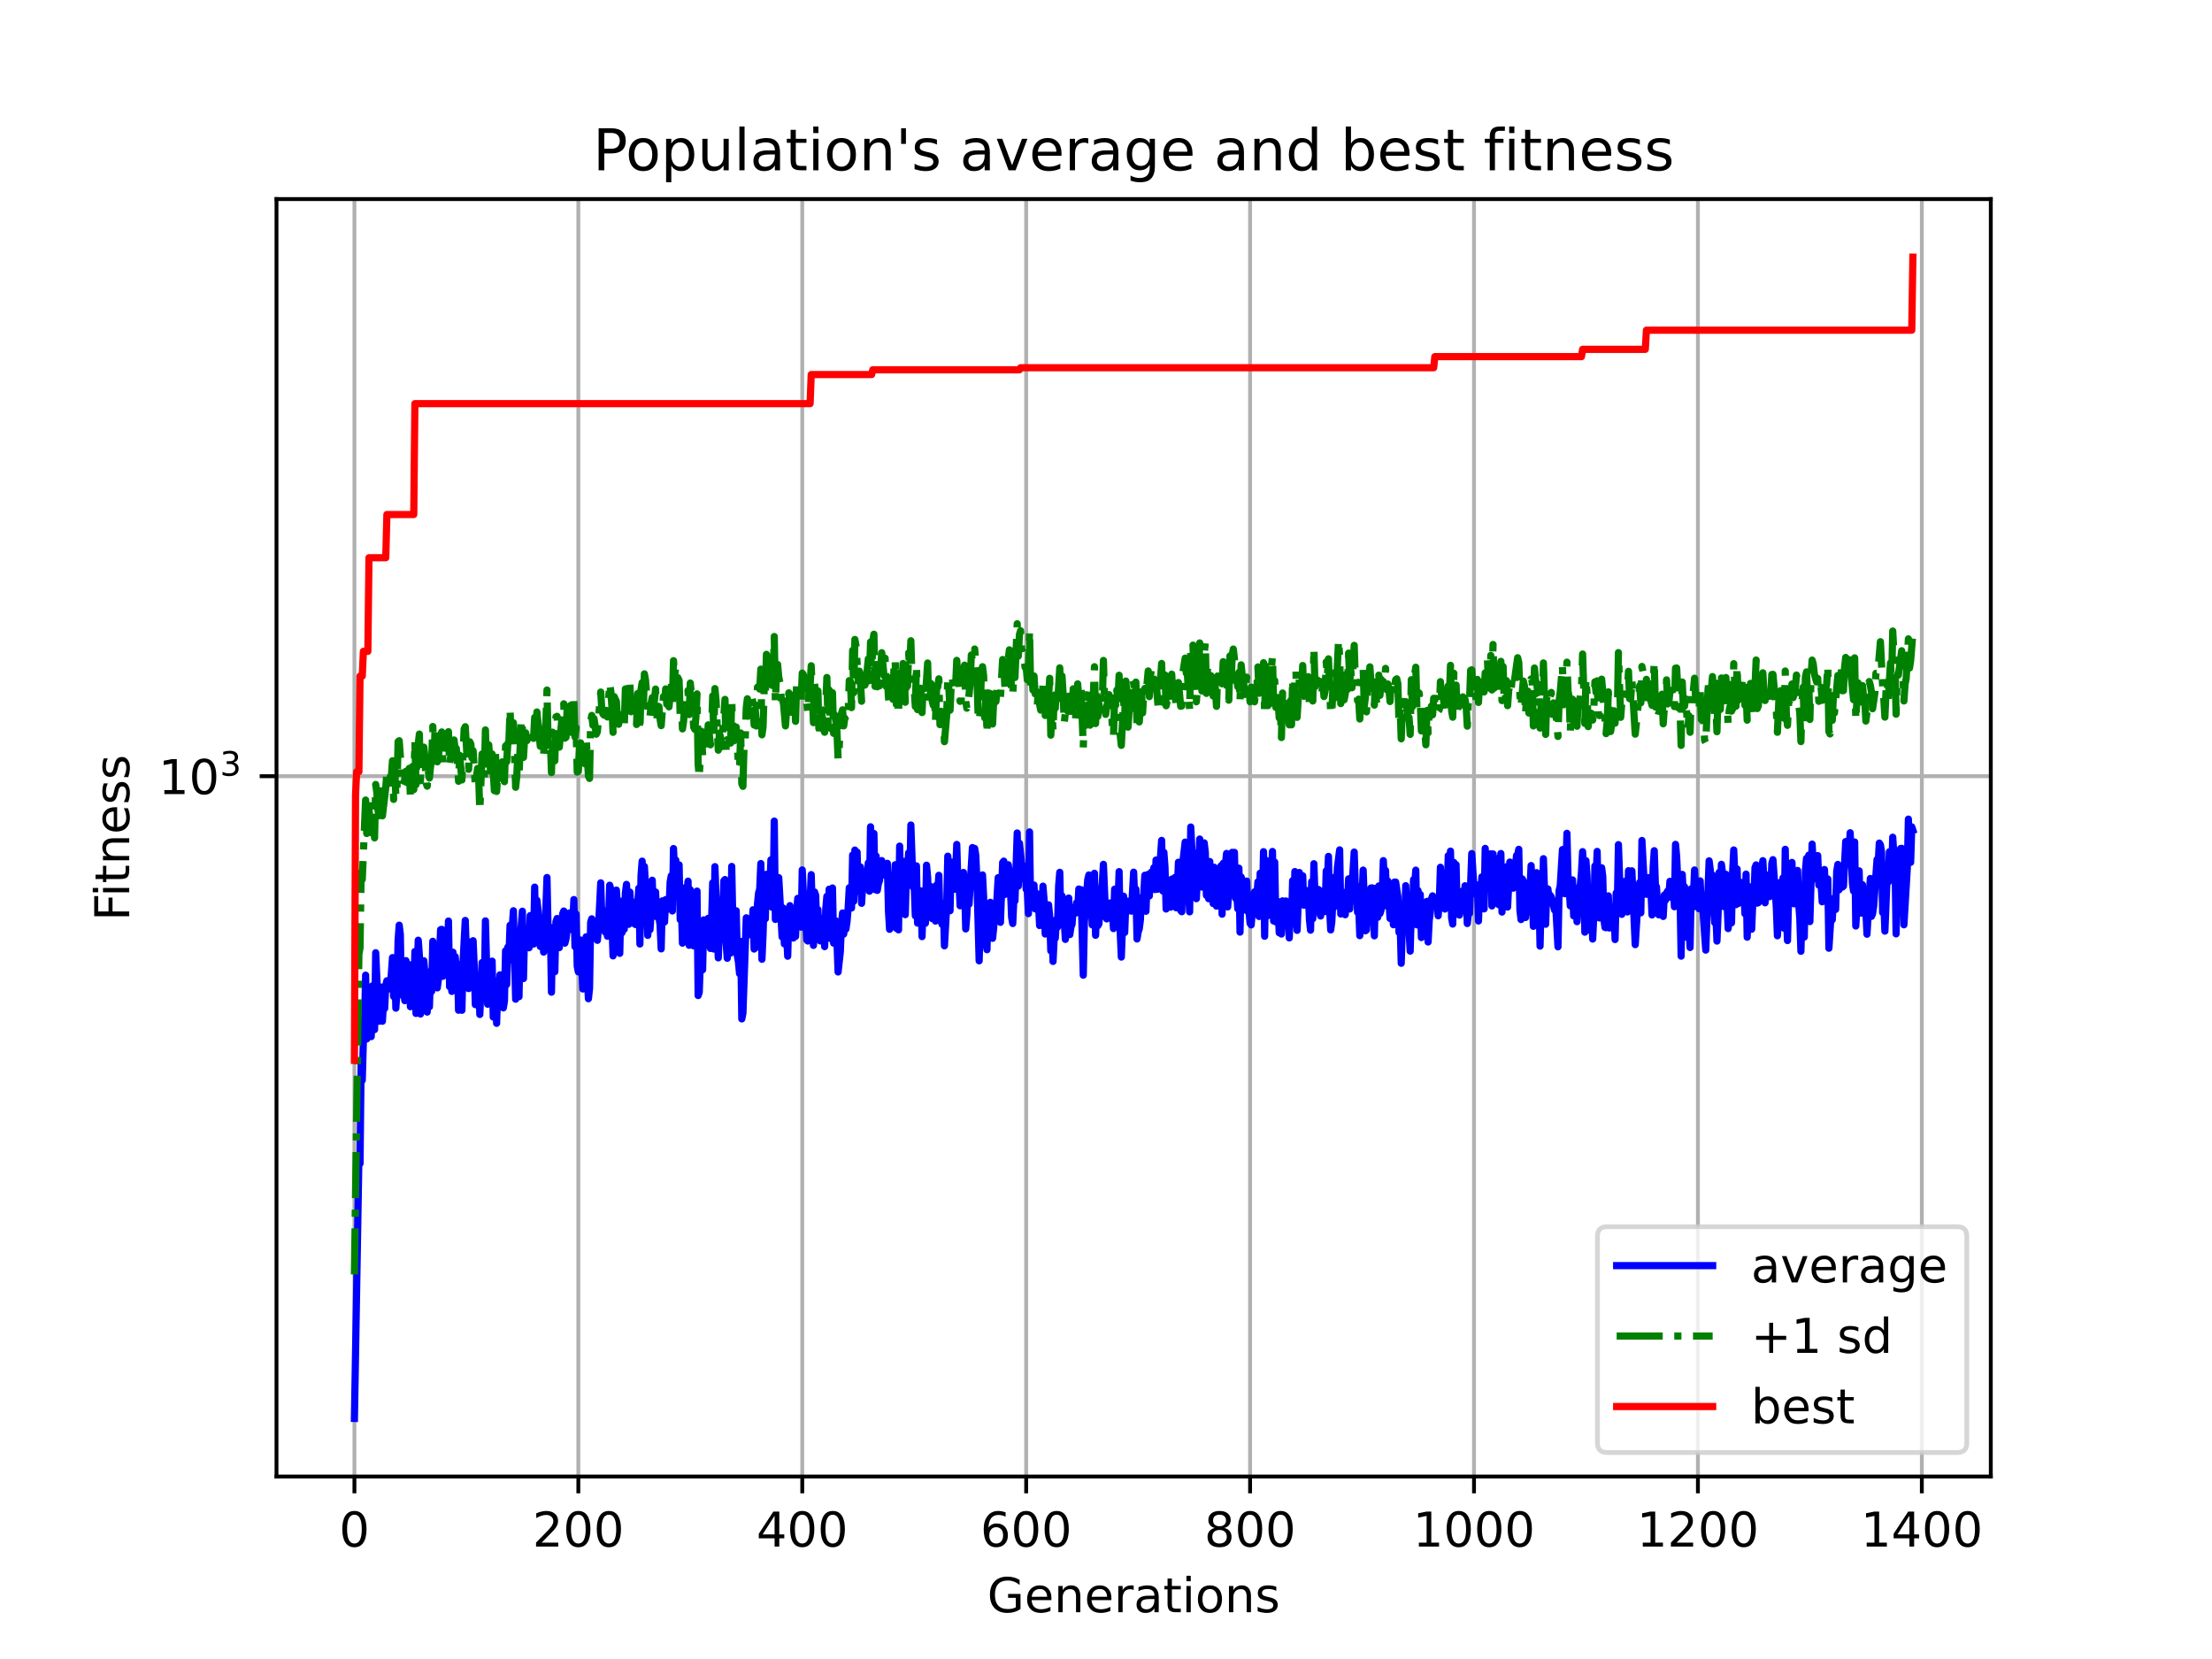 <?xml version="1.0" encoding="utf-8" standalone="no"?>
<!DOCTYPE svg PUBLIC "-//W3C//DTD SVG 1.1//EN"
  "http://www.w3.org/Graphics/SVG/1.1/DTD/svg11.dtd">
<!-- Created with matplotlib (https://matplotlib.org/) -->
<svg height="345.6pt" version="1.1" viewBox="0 0 460.8 345.6" width="460.8pt" xmlns="http://www.w3.org/2000/svg" xmlns:xlink="http://www.w3.org/1999/xlink">
 <defs>
  <style type="text/css">*{stroke-linecap:butt;stroke-linejoin:round;}</style>
 </defs>
 <g id="figure_1">
  <g id="patch_1">
   <path d="M 0 345.6 
L 460.8 345.6 
L 460.8 0 
L 0 0 
z
" style="fill:#ffffff;"/>
  </g>
  <g id="axes_1">
   <g id="patch_2">
    <path d="M 57.6 307.584 
L 414.72 307.584 
L 414.72 41.472 
L 57.6 41.472 
z
" style="fill:#ffffff;"/>
   </g>
   <g id="matplotlib.axis_1">
    <g id="xtick_1">
     <g id="line2d_1">
      <path clip-path="url(#pdc4556af18)" d="M 73.833 307.584 
L 73.833 41.472 
" style="fill:none;stroke:#b0b0b0;stroke-linecap:square;stroke-width:0.8;"/>
     </g>
     <g id="line2d_2">
      <defs>
       <path d="M 0 0 
L 0 3.5 
" id="m25b0742e50" style="stroke:#000000;stroke-width:0.8;"/>
      </defs>
      <g>
       <use style="stroke:#000000;stroke-width:0.8;" x="73.833" xlink:href="#m25b0742e50" y="307.584"/>
      </g>
     </g>
     <g id="text_1">
      <!-- 0 -->
      <g transform="translate(70.651 322.182)scale(0.1 -0.1)">
       <defs>
        <path d="M 31.781 66.406 
Q 24.172 66.406 20.328 58.906 
Q 16.5 51.422 16.5 36.375 
Q 16.5 21.391 20.328 13.891 
Q 24.172 6.391 31.781 6.391 
Q 39.453 6.391 43.281 13.891 
Q 47.125 21.391 47.125 36.375 
Q 47.125 51.422 43.281 58.906 
Q 39.453 66.406 31.781 66.406 
z
M 31.781 74.219 
Q 44.047 74.219 50.516 64.516 
Q 56.984 54.828 56.984 36.375 
Q 56.984 17.969 50.516 8.266 
Q 44.047 -1.422 31.781 -1.422 
Q 19.531 -1.422 13.062 8.266 
Q 6.594 17.969 6.594 36.375 
Q 6.594 54.828 13.062 64.516 
Q 19.531 74.219 31.781 74.219 
z
" id="DejaVuSans-48"/>
       </defs>
       <use xlink:href="#DejaVuSans-48"/>
      </g>
     </g>
    </g>
    <g id="xtick_2">
     <g id="line2d_3">
      <path clip-path="url(#pdc4556af18)" d="M 120.478 307.584 
L 120.478 41.472 
" style="fill:none;stroke:#b0b0b0;stroke-linecap:square;stroke-width:0.8;"/>
     </g>
     <g id="line2d_4">
      <g>
       <use style="stroke:#000000;stroke-width:0.8;" x="120.478" xlink:href="#m25b0742e50" y="307.584"/>
      </g>
     </g>
     <g id="text_2">
      <!-- 200 -->
      <g transform="translate(110.935 322.182)scale(0.1 -0.1)">
       <defs>
        <path d="M 19.188 8.297 
L 53.609 8.297 
L 53.609 0 
L 7.328 0 
L 7.328 8.297 
Q 12.938 14.109 22.625 23.891 
Q 32.328 33.688 34.812 36.531 
Q 39.547 41.844 41.422 45.531 
Q 43.312 49.219 43.312 52.781 
Q 43.312 58.594 39.234 62.25 
Q 35.156 65.922 28.609 65.922 
Q 23.969 65.922 18.812 64.312 
Q 13.672 62.703 7.812 59.422 
L 7.812 69.391 
Q 13.766 71.781 18.938 73 
Q 24.125 74.219 28.422 74.219 
Q 39.75 74.219 46.484 68.547 
Q 53.219 62.891 53.219 53.422 
Q 53.219 48.922 51.531 44.891 
Q 49.859 40.875 45.406 35.406 
Q 44.188 33.984 37.641 27.219 
Q 31.109 20.453 19.188 8.297 
z
" id="DejaVuSans-50"/>
       </defs>
       <use xlink:href="#DejaVuSans-50"/>
       <use x="63.623" xlink:href="#DejaVuSans-48"/>
       <use x="127.246" xlink:href="#DejaVuSans-48"/>
      </g>
     </g>
    </g>
    <g id="xtick_3">
     <g id="line2d_5">
      <path clip-path="url(#pdc4556af18)" d="M 167.124 307.584 
L 167.124 41.472 
" style="fill:none;stroke:#b0b0b0;stroke-linecap:square;stroke-width:0.8;"/>
     </g>
     <g id="line2d_6">
      <g>
       <use style="stroke:#000000;stroke-width:0.8;" x="167.124" xlink:href="#m25b0742e50" y="307.584"/>
      </g>
     </g>
     <g id="text_3">
      <!-- 400 -->
      <g transform="translate(157.581 322.182)scale(0.1 -0.1)">
       <defs>
        <path d="M 37.797 64.312 
L 12.891 25.391 
L 37.797 25.391 
z
M 35.203 72.906 
L 47.609 72.906 
L 47.609 25.391 
L 58.016 25.391 
L 58.016 17.188 
L 47.609 17.188 
L 47.609 0 
L 37.797 0 
L 37.797 17.188 
L 4.891 17.188 
L 4.891 26.703 
z
" id="DejaVuSans-52"/>
       </defs>
       <use xlink:href="#DejaVuSans-52"/>
       <use x="63.623" xlink:href="#DejaVuSans-48"/>
       <use x="127.246" xlink:href="#DejaVuSans-48"/>
      </g>
     </g>
    </g>
    <g id="xtick_4">
     <g id="line2d_7">
      <path clip-path="url(#pdc4556af18)" d="M 213.77 307.584 
L 213.77 41.472 
" style="fill:none;stroke:#b0b0b0;stroke-linecap:square;stroke-width:0.8;"/>
     </g>
     <g id="line2d_8">
      <g>
       <use style="stroke:#000000;stroke-width:0.8;" x="213.77" xlink:href="#m25b0742e50" y="307.584"/>
      </g>
     </g>
     <g id="text_4">
      <!-- 600 -->
      <g transform="translate(204.226 322.182)scale(0.1 -0.1)">
       <defs>
        <path d="M 33.016 40.375 
Q 26.375 40.375 22.484 35.828 
Q 18.609 31.297 18.609 23.391 
Q 18.609 15.531 22.484 10.953 
Q 26.375 6.391 33.016 6.391 
Q 39.656 6.391 43.531 10.953 
Q 47.406 15.531 47.406 23.391 
Q 47.406 31.297 43.531 35.828 
Q 39.656 40.375 33.016 40.375 
z
M 52.594 71.297 
L 52.594 62.312 
Q 48.875 64.062 45.094 64.984 
Q 41.312 65.922 37.594 65.922 
Q 27.828 65.922 22.672 59.328 
Q 17.531 52.734 16.797 39.406 
Q 19.672 43.656 24.016 45.922 
Q 28.375 48.188 33.594 48.188 
Q 44.578 48.188 50.953 41.516 
Q 57.328 34.859 57.328 23.391 
Q 57.328 12.156 50.688 5.359 
Q 44.047 -1.422 33.016 -1.422 
Q 20.359 -1.422 13.672 8.266 
Q 6.984 17.969 6.984 36.375 
Q 6.984 53.656 15.188 63.938 
Q 23.391 74.219 37.203 74.219 
Q 40.922 74.219 44.703 73.484 
Q 48.484 72.75 52.594 71.297 
z
" id="DejaVuSans-54"/>
       </defs>
       <use xlink:href="#DejaVuSans-54"/>
       <use x="63.623" xlink:href="#DejaVuSans-48"/>
       <use x="127.246" xlink:href="#DejaVuSans-48"/>
      </g>
     </g>
    </g>
    <g id="xtick_5">
     <g id="line2d_9">
      <path clip-path="url(#pdc4556af18)" d="M 260.416 307.584 
L 260.416 41.472 
" style="fill:none;stroke:#b0b0b0;stroke-linecap:square;stroke-width:0.8;"/>
     </g>
     <g id="line2d_10">
      <g>
       <use style="stroke:#000000;stroke-width:0.8;" x="260.416" xlink:href="#m25b0742e50" y="307.584"/>
      </g>
     </g>
     <g id="text_5">
      <!-- 800 -->
      <g transform="translate(250.872 322.182)scale(0.1 -0.1)">
       <defs>
        <path d="M 31.781 34.625 
Q 24.75 34.625 20.719 30.859 
Q 16.703 27.094 16.703 20.516 
Q 16.703 13.922 20.719 10.156 
Q 24.75 6.391 31.781 6.391 
Q 38.812 6.391 42.859 10.172 
Q 46.922 13.969 46.922 20.516 
Q 46.922 27.094 42.891 30.859 
Q 38.875 34.625 31.781 34.625 
z
M 21.922 38.812 
Q 15.578 40.375 12.031 44.719 
Q 8.5 49.078 8.5 55.328 
Q 8.5 64.062 14.719 69.141 
Q 20.953 74.219 31.781 74.219 
Q 42.672 74.219 48.875 69.141 
Q 55.078 64.062 55.078 55.328 
Q 55.078 49.078 51.531 44.719 
Q 48 40.375 41.703 38.812 
Q 48.828 37.156 52.797 32.312 
Q 56.781 27.484 56.781 20.516 
Q 56.781 9.906 50.312 4.234 
Q 43.844 -1.422 31.781 -1.422 
Q 19.734 -1.422 13.25 4.234 
Q 6.781 9.906 6.781 20.516 
Q 6.781 27.484 10.781 32.312 
Q 14.797 37.156 21.922 38.812 
z
M 18.312 54.391 
Q 18.312 48.734 21.844 45.562 
Q 25.391 42.391 31.781 42.391 
Q 38.141 42.391 41.719 45.562 
Q 45.312 48.734 45.312 54.391 
Q 45.312 60.062 41.719 63.234 
Q 38.141 66.406 31.781 66.406 
Q 25.391 66.406 21.844 63.234 
Q 18.312 60.062 18.312 54.391 
z
" id="DejaVuSans-56"/>
       </defs>
       <use xlink:href="#DejaVuSans-56"/>
       <use x="63.623" xlink:href="#DejaVuSans-48"/>
       <use x="127.246" xlink:href="#DejaVuSans-48"/>
      </g>
     </g>
    </g>
    <g id="xtick_6">
     <g id="line2d_11">
      <path clip-path="url(#pdc4556af18)" d="M 307.062 307.584 
L 307.062 41.472 
" style="fill:none;stroke:#b0b0b0;stroke-linecap:square;stroke-width:0.8;"/>
     </g>
     <g id="line2d_12">
      <g>
       <use style="stroke:#000000;stroke-width:0.8;" x="307.062" xlink:href="#m25b0742e50" y="307.584"/>
      </g>
     </g>
     <g id="text_6">
      <!-- 1000 -->
      <g transform="translate(294.337 322.182)scale(0.1 -0.1)">
       <defs>
        <path d="M 12.406 8.297 
L 28.516 8.297 
L 28.516 63.922 
L 10.984 60.406 
L 10.984 69.391 
L 28.422 72.906 
L 38.281 72.906 
L 38.281 8.297 
L 54.391 8.297 
L 54.391 0 
L 12.406 0 
z
" id="DejaVuSans-49"/>
       </defs>
       <use xlink:href="#DejaVuSans-49"/>
       <use x="63.623" xlink:href="#DejaVuSans-48"/>
       <use x="127.246" xlink:href="#DejaVuSans-48"/>
       <use x="190.869" xlink:href="#DejaVuSans-48"/>
      </g>
     </g>
    </g>
    <g id="xtick_7">
     <g id="line2d_13">
      <path clip-path="url(#pdc4556af18)" d="M 353.707 307.584 
L 353.707 41.472 
" style="fill:none;stroke:#b0b0b0;stroke-linecap:square;stroke-width:0.8;"/>
     </g>
     <g id="line2d_14">
      <g>
       <use style="stroke:#000000;stroke-width:0.8;" x="353.707" xlink:href="#m25b0742e50" y="307.584"/>
      </g>
     </g>
     <g id="text_7">
      <!-- 1200 -->
      <g transform="translate(340.982 322.182)scale(0.1 -0.1)">
       <use xlink:href="#DejaVuSans-49"/>
       <use x="63.623" xlink:href="#DejaVuSans-50"/>
       <use x="127.246" xlink:href="#DejaVuSans-48"/>
       <use x="190.869" xlink:href="#DejaVuSans-48"/>
      </g>
     </g>
    </g>
    <g id="xtick_8">
     <g id="line2d_15">
      <path clip-path="url(#pdc4556af18)" d="M 400.353 307.584 
L 400.353 41.472 
" style="fill:none;stroke:#b0b0b0;stroke-linecap:square;stroke-width:0.8;"/>
     </g>
     <g id="line2d_16">
      <g>
       <use style="stroke:#000000;stroke-width:0.8;" x="400.353" xlink:href="#m25b0742e50" y="307.584"/>
      </g>
     </g>
     <g id="text_8">
      <!-- 1400 -->
      <g transform="translate(387.628 322.182)scale(0.1 -0.1)">
       <use xlink:href="#DejaVuSans-49"/>
       <use x="63.623" xlink:href="#DejaVuSans-52"/>
       <use x="127.246" xlink:href="#DejaVuSans-48"/>
       <use x="190.869" xlink:href="#DejaVuSans-48"/>
      </g>
     </g>
    </g>
    <g id="text_9">
     <!-- Generations -->
     <g transform="translate(205.662 335.861)scale(0.1 -0.1)">
      <defs>
       <path d="M 59.516 10.406 
L 59.516 29.984 
L 43.406 29.984 
L 43.406 38.094 
L 69.281 38.094 
L 69.281 6.781 
Q 63.578 2.734 56.688 0.656 
Q 49.812 -1.422 42 -1.422 
Q 24.906 -1.422 15.25 8.562 
Q 5.609 18.562 5.609 36.375 
Q 5.609 54.25 15.25 64.234 
Q 24.906 74.219 42 74.219 
Q 49.125 74.219 55.547 72.453 
Q 61.969 70.703 67.391 67.281 
L 67.391 56.781 
Q 61.922 61.422 55.766 63.766 
Q 49.609 66.109 42.828 66.109 
Q 29.438 66.109 22.719 58.641 
Q 16.016 51.172 16.016 36.375 
Q 16.016 21.625 22.719 14.156 
Q 29.438 6.688 42.828 6.688 
Q 48.047 6.688 52.141 7.594 
Q 56.25 8.5 59.516 10.406 
z
" id="DejaVuSans-71"/>
       <path d="M 56.203 29.594 
L 56.203 25.203 
L 14.891 25.203 
Q 15.484 15.922 20.484 11.062 
Q 25.484 6.203 34.422 6.203 
Q 39.594 6.203 44.453 7.469 
Q 49.312 8.734 54.109 11.281 
L 54.109 2.781 
Q 49.266 0.734 44.188 -0.344 
Q 39.109 -1.422 33.891 -1.422 
Q 20.797 -1.422 13.156 6.188 
Q 5.516 13.812 5.516 26.812 
Q 5.516 40.234 12.766 48.109 
Q 20.016 56 32.328 56 
Q 43.359 56 49.781 48.891 
Q 56.203 41.797 56.203 29.594 
z
M 47.219 32.234 
Q 47.125 39.594 43.094 43.984 
Q 39.062 48.391 32.422 48.391 
Q 24.906 48.391 20.391 44.141 
Q 15.875 39.891 15.188 32.172 
z
" id="DejaVuSans-101"/>
       <path d="M 54.891 33.016 
L 54.891 0 
L 45.906 0 
L 45.906 32.719 
Q 45.906 40.484 42.875 44.328 
Q 39.844 48.188 33.797 48.188 
Q 26.516 48.188 22.312 43.547 
Q 18.109 38.922 18.109 30.906 
L 18.109 0 
L 9.078 0 
L 9.078 54.688 
L 18.109 54.688 
L 18.109 46.188 
Q 21.344 51.125 25.703 53.562 
Q 30.078 56 35.797 56 
Q 45.219 56 50.047 50.172 
Q 54.891 44.344 54.891 33.016 
z
" id="DejaVuSans-110"/>
       <path d="M 41.109 46.297 
Q 39.594 47.172 37.812 47.578 
Q 36.031 48 33.891 48 
Q 26.266 48 22.188 43.047 
Q 18.109 38.094 18.109 28.812 
L 18.109 0 
L 9.078 0 
L 9.078 54.688 
L 18.109 54.688 
L 18.109 46.188 
Q 20.953 51.172 25.484 53.578 
Q 30.031 56 36.531 56 
Q 37.453 56 38.578 55.875 
Q 39.703 55.766 41.062 55.516 
z
" id="DejaVuSans-114"/>
       <path d="M 34.281 27.484 
Q 23.391 27.484 19.188 25 
Q 14.984 22.516 14.984 16.5 
Q 14.984 11.719 18.141 8.906 
Q 21.297 6.109 26.703 6.109 
Q 34.188 6.109 38.703 11.406 
Q 43.219 16.703 43.219 25.484 
L 43.219 27.484 
z
M 52.203 31.203 
L 52.203 0 
L 43.219 0 
L 43.219 8.297 
Q 40.141 3.328 35.547 0.953 
Q 30.953 -1.422 24.312 -1.422 
Q 15.922 -1.422 10.953 3.297 
Q 6 8.016 6 15.922 
Q 6 25.141 12.172 29.828 
Q 18.359 34.516 30.609 34.516 
L 43.219 34.516 
L 43.219 35.406 
Q 43.219 41.609 39.141 45 
Q 35.062 48.391 27.688 48.391 
Q 23 48.391 18.547 47.266 
Q 14.109 46.141 10.016 43.891 
L 10.016 52.203 
Q 14.938 54.109 19.578 55.047 
Q 24.219 56 28.609 56 
Q 40.484 56 46.344 49.844 
Q 52.203 43.703 52.203 31.203 
z
" id="DejaVuSans-97"/>
       <path d="M 18.312 70.219 
L 18.312 54.688 
L 36.812 54.688 
L 36.812 47.703 
L 18.312 47.703 
L 18.312 18.016 
Q 18.312 11.328 20.141 9.422 
Q 21.969 7.516 27.594 7.516 
L 36.812 7.516 
L 36.812 0 
L 27.594 0 
Q 17.188 0 13.234 3.875 
Q 9.281 7.766 9.281 18.016 
L 9.281 47.703 
L 2.688 47.703 
L 2.688 54.688 
L 9.281 54.688 
L 9.281 70.219 
z
" id="DejaVuSans-116"/>
       <path d="M 9.422 54.688 
L 18.406 54.688 
L 18.406 0 
L 9.422 0 
z
M 9.422 75.984 
L 18.406 75.984 
L 18.406 64.594 
L 9.422 64.594 
z
" id="DejaVuSans-105"/>
       <path d="M 30.609 48.391 
Q 23.391 48.391 19.188 42.75 
Q 14.984 37.109 14.984 27.297 
Q 14.984 17.484 19.156 11.844 
Q 23.344 6.203 30.609 6.203 
Q 37.797 6.203 41.984 11.859 
Q 46.188 17.531 46.188 27.297 
Q 46.188 37.016 41.984 42.703 
Q 37.797 48.391 30.609 48.391 
z
M 30.609 56 
Q 42.328 56 49.016 48.375 
Q 55.719 40.766 55.719 27.297 
Q 55.719 13.875 49.016 6.219 
Q 42.328 -1.422 30.609 -1.422 
Q 18.844 -1.422 12.172 6.219 
Q 5.516 13.875 5.516 27.297 
Q 5.516 40.766 12.172 48.375 
Q 18.844 56 30.609 56 
z
" id="DejaVuSans-111"/>
       <path d="M 44.281 53.078 
L 44.281 44.578 
Q 40.484 46.531 36.375 47.5 
Q 32.281 48.484 27.875 48.484 
Q 21.188 48.484 17.844 46.438 
Q 14.5 44.391 14.5 40.281 
Q 14.5 37.156 16.891 35.375 
Q 19.281 33.594 26.516 31.984 
L 29.594 31.297 
Q 39.156 29.25 43.188 25.516 
Q 47.219 21.781 47.219 15.094 
Q 47.219 7.469 41.188 3.016 
Q 35.156 -1.422 24.609 -1.422 
Q 20.219 -1.422 15.453 -0.562 
Q 10.688 0.297 5.422 2 
L 5.422 11.281 
Q 10.406 8.688 15.234 7.391 
Q 20.062 6.109 24.812 6.109 
Q 31.156 6.109 34.562 8.281 
Q 37.984 10.453 37.984 14.406 
Q 37.984 18.062 35.516 20.016 
Q 33.062 21.969 24.703 23.781 
L 21.578 24.516 
Q 13.234 26.266 9.516 29.906 
Q 5.812 33.547 5.812 39.891 
Q 5.812 47.609 11.281 51.797 
Q 16.75 56 26.812 56 
Q 31.781 56 36.172 55.266 
Q 40.578 54.547 44.281 53.078 
z
" id="DejaVuSans-115"/>
      </defs>
      <use xlink:href="#DejaVuSans-71"/>
      <use x="77.49" xlink:href="#DejaVuSans-101"/>
      <use x="139.014" xlink:href="#DejaVuSans-110"/>
      <use x="202.393" xlink:href="#DejaVuSans-101"/>
      <use x="263.916" xlink:href="#DejaVuSans-114"/>
      <use x="305.029" xlink:href="#DejaVuSans-97"/>
      <use x="366.309" xlink:href="#DejaVuSans-116"/>
      <use x="405.518" xlink:href="#DejaVuSans-105"/>
      <use x="433.301" xlink:href="#DejaVuSans-111"/>
      <use x="494.482" xlink:href="#DejaVuSans-110"/>
      <use x="557.861" xlink:href="#DejaVuSans-115"/>
     </g>
    </g>
   </g>
   <g id="matplotlib.axis_2">
    <g id="ytick_1">
     <g id="line2d_17">
      <path clip-path="url(#pdc4556af18)" d="M 57.6 161.697 
L 414.72 161.697 
" style="fill:none;stroke:#b0b0b0;stroke-linecap:square;stroke-width:0.8;"/>
     </g>
     <g id="line2d_18">
      <defs>
       <path d="M 0 0 
L -3.5 0 
" id="mb2777c1af1" style="stroke:#000000;stroke-width:0.8;"/>
      </defs>
      <g>
       <use style="stroke:#000000;stroke-width:0.8;" x="57.6" xlink:href="#mb2777c1af1" y="161.697"/>
      </g>
     </g>
     <g id="text_10">
      <!-- $\mathdefault{10^{3}}$ -->
      <g transform="translate(33 165.496)scale(0.1 -0.1)">
       <defs>
        <path d="M 40.578 39.312 
Q 47.656 37.797 51.625 33 
Q 55.609 28.219 55.609 21.188 
Q 55.609 10.406 48.188 4.484 
Q 40.766 -1.422 27.094 -1.422 
Q 22.516 -1.422 17.656 -0.516 
Q 12.797 0.391 7.625 2.203 
L 7.625 11.719 
Q 11.719 9.328 16.594 8.109 
Q 21.484 6.891 26.812 6.891 
Q 36.078 6.891 40.938 10.547 
Q 45.797 14.203 45.797 21.188 
Q 45.797 27.641 41.281 31.266 
Q 36.766 34.906 28.719 34.906 
L 20.219 34.906 
L 20.219 43.016 
L 29.109 43.016 
Q 36.375 43.016 40.234 45.922 
Q 44.094 48.828 44.094 54.297 
Q 44.094 59.906 40.109 62.906 
Q 36.141 65.922 28.719 65.922 
Q 24.656 65.922 20.016 65.031 
Q 15.375 64.156 9.812 62.312 
L 9.812 71.094 
Q 15.438 72.656 20.344 73.438 
Q 25.25 74.219 29.594 74.219 
Q 40.828 74.219 47.359 69.109 
Q 53.906 64.016 53.906 55.328 
Q 53.906 49.266 50.438 45.094 
Q 46.969 40.922 40.578 39.312 
z
" id="DejaVuSans-51"/>
       </defs>
       <use transform="translate(0 0.766)" xlink:href="#DejaVuSans-49"/>
       <use transform="translate(63.623 0.766)" xlink:href="#DejaVuSans-48"/>
       <use transform="translate(128.203 39.047)scale(0.7)" xlink:href="#DejaVuSans-51"/>
      </g>
     </g>
    </g>
    <g id="text_11">
     <!-- Fitness -->
     <g transform="translate(26.92 191.845)rotate(-90)scale(0.1 -0.1)">
      <defs>
       <path d="M 9.812 72.906 
L 51.703 72.906 
L 51.703 64.594 
L 19.672 64.594 
L 19.672 43.109 
L 48.578 43.109 
L 48.578 34.812 
L 19.672 34.812 
L 19.672 0 
L 9.812 0 
z
" id="DejaVuSans-70"/>
      </defs>
      <use xlink:href="#DejaVuSans-70"/>
      <use x="50.27" xlink:href="#DejaVuSans-105"/>
      <use x="78.053" xlink:href="#DejaVuSans-116"/>
      <use x="117.262" xlink:href="#DejaVuSans-110"/>
      <use x="180.641" xlink:href="#DejaVuSans-101"/>
      <use x="242.164" xlink:href="#DejaVuSans-115"/>
      <use x="294.264" xlink:href="#DejaVuSans-115"/>
     </g>
    </g>
   </g>
   <g id="line2d_19">
    <path clip-path="url(#pdc4556af18)" d="M 73.833 295.488 
L 74.766 241.044 
L 74.999 242.396 
L 75.232 221.153 
L 75.465 225.041 
L 75.699 216.744 
L 75.932 213.86 
L 76.165 203.145 
L 76.398 216.435 
L 76.631 208.759 
L 76.865 210.253 
L 77.098 212.546 
L 77.331 215.945 
L 77.564 205.384 
L 77.798 212.306 
L 78.031 214.487 
L 78.264 198.472 
L 78.731 208.993 
L 78.964 212.749 
L 79.197 210.506 
L 79.43 205.621 
L 79.663 212.741 
L 79.897 208.578 
L 80.13 210.088 
L 80.363 205.238 
L 80.596 204.313 
L 80.83 204.593 
L 81.063 205.748 
L 81.296 206.023 
L 81.763 199.485 
L 81.996 207.578 
L 82.229 200.399 
L 82.462 210.02 
L 82.695 206.529 
L 82.929 195.861 
L 83.162 192.729 
L 83.395 194.646 
L 83.628 207.238 
L 83.862 204.45 
L 84.328 208.459 
L 84.561 200.116 
L 84.794 206.308 
L 85.028 201.851 
L 85.261 200.953 
L 85.494 209.718 
L 85.727 209.341 
L 85.961 202.963 
L 86.194 207.599 
L 86.427 198.224 
L 86.66 211.12 
L 87.127 195.863 
L 87.36 199.006 
L 87.593 211.244 
L 87.826 201.009 
L 88.06 204.667 
L 88.293 200.14 
L 88.526 202.974 
L 88.759 210.018 
L 88.993 210.831 
L 89.226 206.096 
L 89.459 209.727 
L 89.692 202.315 
L 89.926 206.512 
L 90.159 196.089 
L 90.392 204.869 
L 90.625 197.085 
L 91.092 205.797 
L 91.325 204.03 
L 91.791 193.663 
L 92.025 193.601 
L 92.258 203.384 
L 92.724 199.241 
L 92.957 195.837 
L 93.191 198.614 
L 93.424 191.868 
L 93.657 205.538 
L 93.89 203.61 
L 94.124 206.527 
L 94.357 198.368 
L 94.59 202.38 
L 94.823 199.281 
L 95.057 201.535 
L 95.29 200.828 
L 95.523 210.449 
L 95.756 201.628 
L 96.223 210.46 
L 96.456 200.601 
L 96.922 191.749 
L 97.156 198.614 
L 97.389 200.044 
L 97.622 205.939 
L 97.855 196.209 
L 98.089 200.864 
L 98.322 200.987 
L 98.555 195.968 
L 98.788 201.272 
L 99.021 209.29 
L 99.255 205.062 
L 99.488 204.072 
L 99.721 204.563 
L 99.954 211.329 
L 100.421 200.525 
L 100.654 202.998 
L 100.887 207.613 
L 101.121 191.834 
L 101.587 209.198 
L 101.82 200.385 
L 102.287 209.134 
L 102.52 200.224 
L 102.753 211.869 
L 102.986 211.23 
L 103.22 204.368 
L 103.453 213.176 
L 103.686 205.952 
L 103.919 209.009 
L 104.152 203.074 
L 104.386 203.425 
L 104.619 204.279 
L 104.852 209.964 
L 105.085 208.552 
L 105.319 198.067 
L 105.552 205.083 
L 105.785 197.303 
L 106.018 199.257 
L 106.252 192.759 
L 106.485 199.952 
L 106.718 193.051 
L 106.951 189.728 
L 107.418 208.149 
L 107.651 206.508 
L 107.884 201.427 
L 108.117 207.63 
L 108.351 195.817 
L 108.817 189.824 
L 109.05 203.85 
L 109.284 193.932 
L 109.517 194.511 
L 109.75 197.364 
L 109.983 194.549 
L 110.216 197.44 
L 110.45 190.733 
L 110.683 195.649 
L 110.916 192.054 
L 111.149 196.671 
L 111.383 184.804 
L 111.616 195.862 
L 111.849 187.539 
L 112.082 189.556 
L 112.549 197.166 
L 112.782 193.581 
L 113.015 192.359 
L 113.248 198.343 
L 113.715 189.298 
L 113.948 182.804 
L 114.181 194.213 
L 114.415 197.895 
L 114.648 193.161 
L 114.881 206.691 
L 115.114 193.748 
L 115.347 196.857 
L 115.581 202.426 
L 115.814 192.023 
L 116.047 191.343 
L 116.514 197.41 
L 116.747 194.033 
L 116.98 194.58 
L 117.213 190.344 
L 117.447 189.784 
L 117.68 196.473 
L 117.913 195.556 
L 118.146 193.731 
L 118.379 193.144 
L 118.613 190.189 
L 119.079 193.64 
L 119.312 192.82 
L 119.546 187.396 
L 119.779 197.222 
L 120.012 190.416 
L 120.245 201.297 
L 120.478 202.456 
L 120.712 197.961 
L 120.945 195.82 
L 121.411 206.022 
L 121.645 198.628 
L 121.878 200.774 
L 122.111 195.149 
L 122.344 203.652 
L 122.578 208.054 
L 122.811 205.923 
L 123.044 192.108 
L 123.277 191.406 
L 123.51 193.92 
L 124.443 195.886 
L 124.677 193.22 
L 125.143 183.912 
L 125.376 191.371 
L 125.61 190.983 
L 125.843 193.239 
L 126.076 194.186 
L 126.309 189.76 
L 126.542 195.037 
L 126.776 191.893 
L 127.009 184.406 
L 127.242 185.223 
L 127.709 199.126 
L 128.175 186.058 
L 128.408 185.421 
L 128.875 193.835 
L 129.108 198.601 
L 129.341 187.754 
L 129.574 194.304 
L 129.808 193.388 
L 130.041 193.576 
L 130.274 186.069 
L 130.507 184.234 
L 130.974 192.552 
L 131.207 185.83 
L 131.44 189.579 
L 131.673 187.829 
L 131.907 191.506 
L 132.14 192.429 
L 132.373 192.59 
L 132.84 188.352 
L 133.073 185.037 
L 133.306 196.653 
L 133.539 182.384 
L 133.773 179.391 
L 134.006 186.758 
L 134.239 180.498 
L 134.705 188.539 
L 134.939 194.86 
L 135.172 191.915 
L 135.405 193.661 
L 135.638 190.271 
L 135.872 183.371 
L 136.105 189.691 
L 136.338 188.485 
L 136.571 185.819 
L 136.805 190.983 
L 137.038 189.47 
L 137.504 192.685 
L 137.737 197.669 
L 137.971 187.673 
L 138.204 188.406 
L 138.437 192.068 
L 138.67 187.409 
L 138.904 189.477 
L 139.137 188.078 
L 139.37 189.145 
L 139.603 183.725 
L 139.836 182.44 
L 140.07 189.769 
L 140.303 176.767 
L 140.536 181.789 
L 140.769 179.151 
L 141.003 182.578 
L 141.236 183.078 
L 141.469 180.168 
L 141.702 191.572 
L 141.936 188.414 
L 142.169 196.473 
L 142.635 184.969 
L 142.868 189.827 
L 143.102 185.629 
L 143.335 183.561 
L 143.568 196.924 
L 143.801 185.35 
L 144.035 188.822 
L 144.268 186.083 
L 144.501 197.041 
L 144.734 195.836 
L 145.201 185.633 
L 145.434 207.39 
L 145.667 206.704 
L 146.134 193.115 
L 146.367 202.029 
L 146.6 191.625 
L 146.833 196.962 
L 147.067 192.327 
L 147.3 193.907 
L 147.533 191.304 
L 147.766 192.71 
L 147.999 197.581 
L 148.233 192.164 
L 148.466 183.908 
L 148.699 197.702 
L 148.932 180.539 
L 149.632 199.538 
L 149.865 192.923 
L 150.099 195.811 
L 150.332 193.778 
L 150.565 190.24 
L 150.798 183.476 
L 151.031 183.225 
L 151.265 196.485 
L 151.498 199.627 
L 151.731 193.866 
L 151.964 195.265 
L 152.198 198.552 
L 152.431 180.495 
L 152.664 192.006 
L 152.897 193.29 
L 153.131 193.545 
L 153.364 189.733 
L 153.597 199.097 
L 153.83 200.397 
L 154.063 202.818 
L 154.297 196.118 
L 154.53 212.256 
L 154.763 211.087 
L 155.23 197.902 
L 155.463 191.193 
L 155.696 191.387 
L 155.929 194.755 
L 156.163 192.987 
L 156.396 192.515 
L 156.629 193.547 
L 156.862 189.527 
L 157.095 197.706 
L 157.329 193.522 
L 157.562 197.343 
L 157.795 188.323 
L 158.028 185.998 
L 158.262 185.226 
L 158.495 179.887 
L 158.728 199.836 
L 158.961 194.618 
L 159.194 186.704 
L 159.428 191.407 
L 159.661 182.134 
L 160.127 186.08 
L 160.361 185.95 
L 160.594 179.123 
L 160.827 188.997 
L 161.06 187.177 
L 161.294 171.049 
L 161.527 191.534 
L 161.76 184.686 
L 161.993 184.689 
L 162.226 182.829 
L 162.926 195.172 
L 163.159 189.165 
L 163.393 196.629 
L 163.859 194.753 
L 164.092 199.196 
L 164.326 190.569 
L 164.559 188.662 
L 164.792 194.561 
L 165.025 192.65 
L 165.258 195.403 
L 165.492 190.961 
L 165.725 195.075 
L 165.958 189.847 
L 166.191 187.137 
L 166.425 189.778 
L 166.658 189.541 
L 166.891 193.138 
L 167.124 181.221 
L 167.591 191.084 
L 167.824 191.097 
L 168.057 195.792 
L 168.29 196.033 
L 168.524 188.932 
L 168.757 187.806 
L 168.99 182.203 
L 169.457 196.943 
L 169.69 185.819 
L 169.923 186.506 
L 170.156 193.357 
L 170.389 189.481 
L 170.623 195.682 
L 170.856 196.006 
L 171.089 192.067 
L 171.322 191.299 
L 171.556 192.287 
L 171.789 197.202 
L 172.022 189.345 
L 172.255 186.718 
L 172.489 193.975 
L 172.722 185.233 
L 172.955 195.497 
L 173.188 191.775 
L 173.421 184.983 
L 173.655 196.474 
L 173.888 194.838 
L 174.121 191.834 
L 174.354 196 
L 174.588 202.478 
L 175.054 198.287 
L 175.287 192.68 
L 175.521 190.194 
L 175.754 194.594 
L 175.987 192.534 
L 176.22 193.549 
L 176.453 191.988 
L 176.687 189.169 
L 176.92 184.929 
L 177.153 186.182 
L 177.386 189.155 
L 177.62 178.116 
L 177.853 187.754 
L 178.086 177.083 
L 178.319 178.233 
L 178.552 177.517 
L 178.786 185.729 
L 179.019 181.452 
L 179.252 180.608 
L 179.485 188.176 
L 179.719 184.344 
L 179.952 183.448 
L 180.185 184.225 
L 180.418 181.491 
L 180.652 182.902 
L 180.885 179.759 
L 181.118 185.656 
L 181.351 172.238 
L 181.584 182.142 
L 181.818 174.565 
L 182.051 173.627 
L 182.284 185.332 
L 182.517 178.335 
L 182.751 185.481 
L 182.984 184.071 
L 183.217 183.439 
L 183.45 180.467 
L 183.684 179.277 
L 183.917 180.259 
L 184.15 180.745 
L 184.616 182.497 
L 184.85 179.849 
L 185.083 189.739 
L 185.316 193.593 
L 185.549 192.578 
L 185.783 185.859 
L 186.016 189.781 
L 186.482 180.138 
L 186.715 193.377 
L 186.949 191.183 
L 187.182 193.705 
L 187.415 176.259 
L 187.648 188.424 
L 187.882 188.748 
L 188.115 186.804 
L 188.348 179.449 
L 188.581 190.544 
L 188.815 182.243 
L 189.048 181.594 
L 189.281 177.674 
L 189.514 184.206 
L 189.747 171.865 
L 190.214 184.831 
L 190.447 184.58 
L 190.68 190.784 
L 190.914 180.372 
L 191.147 192.304 
L 191.38 188.02 
L 191.613 189.143 
L 191.847 185.579 
L 192.08 195.117 
L 192.313 188.378 
L 192.546 188.117 
L 192.779 192.328 
L 193.013 180.231 
L 193.246 182.862 
L 193.479 189.872 
L 193.712 189.553 
L 193.946 184.691 
L 194.179 191.363 
L 194.412 187.801 
L 194.645 186.531 
L 194.878 191.874 
L 195.112 184.382 
L 195.345 185.736 
L 195.578 182.348 
L 195.811 191.672 
L 196.045 191.991 
L 196.278 192.581 
L 196.511 188.213 
L 196.744 197.03 
L 197.211 188.827 
L 197.444 178.353 
L 197.677 182.543 
L 197.91 189.722 
L 198.144 179.572 
L 198.61 182.026 
L 198.843 185.249 
L 199.077 181.735 
L 199.31 175.91 
L 199.543 183.826 
L 199.776 183.923 
L 200.01 188.69 
L 200.243 185.814 
L 200.476 185.586 
L 200.709 181.751 
L 200.942 184.463 
L 201.176 193.513 
L 201.409 190.628 
L 201.642 185.147 
L 201.875 188.348 
L 202.575 176.563 
L 202.808 180.839 
L 203.042 176.743 
L 203.275 178.155 
L 203.508 183.413 
L 203.974 200.158 
L 204.441 183.824 
L 204.674 182.262 
L 204.907 186.818 
L 205.141 196.929 
L 205.374 188.845 
L 205.607 197.84 
L 205.84 188.396 
L 206.073 189.413 
L 206.307 187.971 
L 206.773 195.47 
L 207.006 193.271 
L 207.24 188.996 
L 207.473 190.772 
L 207.939 182.832 
L 208.173 185.672 
L 208.406 192.143 
L 208.872 179.678 
L 209.105 179.389 
L 209.339 186.33 
L 209.805 180.96 
L 210.038 180.14 
L 210.272 181.85 
L 210.505 185.494 
L 210.738 191.081 
L 210.971 192.388 
L 211.205 187.223 
L 211.438 187.66 
L 211.904 173.522 
L 212.137 184.592 
L 212.371 175.664 
L 212.837 180.14 
L 213.07 182.996 
L 213.304 182.081 
L 213.537 180.49 
L 213.77 185.255 
L 214.003 185.469 
L 214.236 190.333 
L 214.47 173.303 
L 214.703 189.067 
L 214.936 185.12 
L 215.169 186.859 
L 215.403 184.366 
L 215.636 189.342 
L 215.869 188.766 
L 216.102 186.204 
L 216.336 188.171 
L 216.569 192.81 
L 216.802 190.243 
L 217.035 190.069 
L 217.268 184.604 
L 217.502 187.506 
L 217.735 194.573 
L 217.968 192.732 
L 218.201 193.876 
L 218.435 188.492 
L 218.668 190.912 
L 218.901 198.065 
L 219.134 193.852 
L 219.368 200.285 
L 219.601 195.479 
L 219.834 195.464 
L 220.067 191.525 
L 220.3 193.133 
L 220.534 184.527 
L 220.767 181.718 
L 221 191.686 
L 221.233 186.63 
L 221.467 188.004 
L 221.933 195.688 
L 222.166 192.095 
L 222.399 191.46 
L 222.633 187.076 
L 222.866 194.694 
L 223.099 193.104 
L 223.332 192.527 
L 223.566 189.056 
L 223.799 190.07 
L 224.032 190.223 
L 224.265 188.069 
L 224.499 190.1 
L 224.732 185.2 
L 224.965 189.546 
L 225.198 185.335 
L 225.665 203.152 
L 225.898 192.09 
L 226.598 183.236 
L 226.831 182.274 
L 227.064 187.966 
L 227.297 186.618 
L 227.531 192.675 
L 227.764 185.099 
L 227.997 181.918 
L 228.23 194.843 
L 228.463 188.05 
L 228.697 192.849 
L 228.93 192.429 
L 229.163 187.883 
L 229.63 183.92 
L 229.863 180.054 
L 230.329 191.108 
L 230.563 191.425 
L 230.796 189.028 
L 231.029 190.176 
L 231.262 188.097 
L 231.495 188.681 
L 231.729 190.277 
L 231.962 193.444 
L 232.195 185.229 
L 232.428 188.899 
L 232.662 185.361 
L 232.895 188.652 
L 233.128 181.574 
L 233.361 194.142 
L 233.594 199.372 
L 234.061 186.694 
L 234.294 194.258 
L 234.527 188.088 
L 234.761 187.717 
L 234.994 189.768 
L 235.227 188.213 
L 235.694 189.799 
L 236.16 181.69 
L 236.393 187.762 
L 236.626 185.221 
L 236.86 195.607 
L 237.093 194.177 
L 237.326 193.488 
L 237.559 191.692 
L 237.793 186.957 
L 238.026 188.125 
L 238.259 186.258 
L 238.492 182.327 
L 238.726 189.831 
L 238.959 183.692 
L 239.192 182.14 
L 239.425 186.65 
L 239.658 182.216 
L 239.892 181.641 
L 240.125 183.617 
L 240.358 180.779 
L 240.591 185.308 
L 240.825 179.159 
L 241.058 185.26 
L 241.291 184.909 
L 241.524 185.019 
L 241.757 178.378 
L 241.991 175.07 
L 242.224 185.601 
L 242.457 177.561 
L 242.69 180.708 
L 242.924 189.366 
L 243.39 184.658 
L 243.623 184.693 
L 243.857 188.984 
L 244.09 183.14 
L 244.323 186.29 
L 244.556 186.342 
L 244.789 182.774 
L 245.023 189.108 
L 245.256 185.558 
L 245.489 179.617 
L 245.722 187.037 
L 245.956 189.661 
L 246.189 189.929 
L 246.422 179.465 
L 246.889 175.424 
L 247.122 181.141 
L 247.355 181.552 
L 247.821 189.954 
L 248.055 172.281 
L 248.288 176.975 
L 248.521 178.033 
L 248.754 184.845 
L 248.988 182.189 
L 249.221 187.212 
L 249.454 182.205 
L 249.687 181.461 
L 249.921 174.789 
L 250.154 177.054 
L 250.387 184.787 
L 250.62 175.867 
L 250.853 175.582 
L 251.087 177.531 
L 251.32 186.524 
L 251.553 179.425 
L 251.786 187.223 
L 252.02 179.476 
L 252.253 185.48 
L 252.486 181.948 
L 252.719 188.226 
L 252.952 180.671 
L 253.186 183.131 
L 253.419 188.769 
L 253.652 181.352 
L 253.885 181.219 
L 254.119 182.738 
L 254.352 180.374 
L 254.585 190.443 
L 254.818 179.849 
L 255.052 180.475 
L 255.285 179.857 
L 255.518 177.783 
L 255.751 188.928 
L 256.218 181.623 
L 256.451 185.811 
L 256.684 177.555 
L 256.917 178.85 
L 257.151 177.563 
L 257.384 187.133 
L 257.617 185.931 
L 257.85 189.32 
L 258.084 180.848 
L 258.317 194.181 
L 258.55 182.684 
L 258.783 183.385 
L 259.016 183.482 
L 259.25 189.536 
L 259.483 187.735 
L 259.716 183.552 
L 259.949 189.875 
L 260.183 189.753 
L 260.416 192.332 
L 260.649 192.675 
L 261.115 186.832 
L 261.349 185.787 
L 261.582 187.068 
L 261.815 186.937 
L 262.048 183.704 
L 262.282 190.921 
L 262.515 181.9 
L 262.981 188.408 
L 263.215 177.42 
L 263.448 195.037 
L 263.681 179.18 
L 263.914 190.86 
L 264.147 190.686 
L 264.381 188.685 
L 264.614 183.137 
L 264.847 182.659 
L 265.08 177.378 
L 265.314 191.851 
L 265.547 179.6 
L 265.78 192.052 
L 266.013 188.194 
L 266.247 187.806 
L 266.48 194.314 
L 266.713 189.87 
L 266.946 194.578 
L 267.179 187.662 
L 267.413 192.254 
L 267.646 191.05 
L 267.879 187.689 
L 268.112 190.296 
L 268.346 190.129 
L 268.579 195.387 
L 268.812 188.321 
L 269.045 192.089 
L 269.278 183.456 
L 269.512 192.514 
L 269.745 181.562 
L 269.978 182.477 
L 270.211 193.811 
L 270.678 181.76 
L 270.911 185.95 
L 271.144 185.816 
L 271.378 182.44 
L 271.611 188.575 
L 271.844 187.319 
L 272.077 188.426 
L 272.31 188.604 
L 272.544 185.504 
L 272.777 191.545 
L 273.01 193.77 
L 273.243 183.679 
L 273.477 191.394 
L 273.71 179.933 
L 273.943 186.984 
L 274.176 185.735 
L 274.41 185.763 
L 274.643 185.289 
L 274.876 190.143 
L 275.109 190.82 
L 275.342 187.249 
L 275.576 185.624 
L 276.042 189.904 
L 276.275 181.425 
L 276.509 183.799 
L 276.742 178.401 
L 276.975 189.102 
L 277.208 193.721 
L 277.442 192.008 
L 277.675 187.251 
L 277.908 188.972 
L 278.141 182.647 
L 278.374 185.511 
L 278.608 180.727 
L 279.074 177.043 
L 279.307 190.403 
L 279.774 188.43 
L 280.007 189.174 
L 280.24 190.553 
L 280.473 185.76 
L 280.707 188.18 
L 280.94 183.082 
L 281.173 189.36 
L 281.406 182.916 
L 281.64 184.845 
L 282.106 177.5 
L 282.339 184.94 
L 282.573 184.542 
L 282.806 190.043 
L 283.039 188.831 
L 283.272 194.911 
L 283.505 192.723 
L 283.972 181.261 
L 284.438 193.906 
L 284.672 193.717 
L 284.905 189.783 
L 285.138 191.161 
L 285.371 186.172 
L 285.605 184.975 
L 285.838 184.957 
L 286.071 186.245 
L 286.304 194.949 
L 286.537 185.054 
L 287.004 191.096 
L 287.237 184.559 
L 287.47 190.296 
L 287.704 189.585 
L 287.937 186.858 
L 288.17 179.286 
L 288.403 183.642 
L 288.636 181.32 
L 288.87 188.719 
L 289.103 183.517 
L 289.569 191.328 
L 289.803 185.906 
L 290.269 192.639 
L 290.502 183.752 
L 290.736 183.746 
L 291.202 186.778 
L 291.435 194.229 
L 291.668 191.97 
L 291.902 200.669 
L 292.135 192.811 
L 292.368 190.7 
L 292.601 192.772 
L 292.835 184.502 
L 293.068 190.412 
L 293.301 189.519 
L 293.768 198.136 
L 294.001 189.526 
L 294.234 191.453 
L 294.467 183.235 
L 294.7 184.507 
L 294.934 181.27 
L 295.167 192.673 
L 295.4 185.523 
L 295.633 186.902 
L 295.867 186.339 
L 296.1 195.305 
L 296.566 188.239 
L 296.799 190.728 
L 297.033 194.891 
L 297.266 187.771 
L 297.499 196.232 
L 297.732 191.713 
L 297.966 190.014 
L 298.199 187.246 
L 298.432 186.623 
L 298.665 188.536 
L 298.899 188.554 
L 299.365 187.1 
L 299.598 190.772 
L 299.831 187.883 
L 300.065 180.671 
L 300.298 183.641 
L 300.531 183.196 
L 300.764 187.936 
L 300.998 189.371 
L 301.231 181.971 
L 301.464 186.721 
L 301.697 178.245 
L 301.931 188.039 
L 302.164 177.302 
L 302.397 191.204 
L 302.63 192.503 
L 302.863 179.66 
L 303.097 188.091 
L 303.33 180.131 
L 303.563 190.434 
L 303.796 186.131 
L 304.03 190.636 
L 304.263 189.579 
L 304.496 185.689 
L 304.963 188.076 
L 305.196 184.52 
L 305.429 185.092 
L 305.662 192.387 
L 305.895 190.186 
L 306.129 190.281 
L 306.595 177.818 
L 307.062 185.224 
L 307.295 184.358 
L 307.528 186.317 
L 307.761 184.369 
L 307.994 191.859 
L 308.228 185.687 
L 308.461 186.795 
L 308.694 182.671 
L 308.927 187.112 
L 309.161 189.338 
L 309.394 176.736 
L 309.627 180.661 
L 309.86 179.267 
L 310.094 184.116 
L 310.327 181.914 
L 310.56 177.858 
L 310.793 188.724 
L 311.026 177.89 
L 311.26 186.521 
L 311.493 178.785 
L 311.726 180.149 
L 311.959 180.781 
L 312.193 188.451 
L 312.426 181.448 
L 312.659 177.802 
L 312.892 189.999 
L 313.126 180.918 
L 313.359 188.034 
L 313.592 186.234 
L 313.825 180.558 
L 314.058 188.962 
L 314.525 179.583 
L 314.758 184.073 
L 314.991 181.48 
L 315.225 185.026 
L 315.924 178.202 
L 316.157 178.063 
L 316.391 176.924 
L 316.624 189.554 
L 316.857 191.56 
L 317.09 183.078 
L 317.324 183.486 
L 317.557 186.144 
L 317.79 191.139 
L 318.023 185.378 
L 318.257 185.155 
L 318.49 189.981 
L 318.956 180.313 
L 319.189 184.666 
L 319.423 192.97 
L 319.656 184.333 
L 319.889 184.666 
L 320.122 181.792 
L 320.356 189.031 
L 320.589 186.208 
L 320.822 197.091 
L 321.055 187.279 
L 321.289 190.583 
L 321.522 178.881 
L 321.988 192.537 
L 322.221 185.109 
L 322.455 185.184 
L 322.688 187.199 
L 322.921 186.483 
L 323.154 186.832 
L 323.854 189.598 
L 324.087 188.734 
L 324.554 197.239 
L 324.787 185.526 
L 325.02 184.567 
L 325.487 176.985 
L 325.72 183.831 
L 325.953 186.178 
L 326.186 182.751 
L 326.42 173.595 
L 326.653 182.898 
L 326.886 185.036 
L 327.119 188.712 
L 327.352 188.793 
L 327.586 183.296 
L 327.819 190.797 
L 328.052 185.811 
L 328.285 185.451 
L 328.519 192.003 
L 328.985 184.861 
L 329.218 184.292 
L 329.452 181.619 
L 329.685 177.414 
L 329.918 181.34 
L 330.151 194.189 
L 330.384 179.304 
L 330.618 182.607 
L 330.851 193.727 
L 331.084 192.015 
L 331.317 187.758 
L 331.551 189.393 
L 331.784 195.624 
L 332.017 190.626 
L 332.25 180.393 
L 332.484 183.616 
L 332.717 177.367 
L 332.95 188.536 
L 333.183 191.226 
L 333.65 180.77 
L 333.883 182.558 
L 334.116 191.483 
L 334.349 193.195 
L 334.583 193.262 
L 334.816 192.032 
L 335.049 186.625 
L 335.282 193.323 
L 335.749 191.161 
L 335.982 192.438 
L 336.215 188.873 
L 336.448 195.723 
L 336.682 186.029 
L 336.915 188.886 
L 337.148 175.954 
L 337.615 189.097 
L 337.848 190.475 
L 338.081 187.361 
L 338.314 189.384 
L 338.547 183.583 
L 338.781 184.51 
L 339.014 189.977 
L 339.247 181.383 
L 339.48 189.656 
L 339.714 182.105 
L 339.947 181.409 
L 340.647 196.785 
L 341.113 189.376 
L 341.346 188.492 
L 341.579 183.832 
L 341.813 190.154 
L 342.046 175.089 
L 342.512 183.952 
L 342.746 182.74 
L 342.979 186.306 
L 343.212 183.735 
L 343.445 182.812 
L 343.678 186.329 
L 343.912 185.321 
L 344.145 190.604 
L 344.378 180.682 
L 344.611 177.217 
L 344.845 184.331 
L 345.078 184.778 
L 345.311 188.961 
L 345.544 190.575 
L 345.778 187.247 
L 346.011 190.033 
L 346.244 188.141 
L 346.477 190.915 
L 346.71 186.446 
L 346.944 187.544 
L 347.177 186.067 
L 347.41 185.613 
L 347.643 186.942 
L 347.877 183.596 
L 348.343 185.274 
L 348.576 183.992 
L 348.81 188.891 
L 349.043 175.896 
L 349.276 178.397 
L 349.742 188.807 
L 349.976 186.322 
L 350.209 199.181 
L 350.442 182.153 
L 350.675 186.481 
L 350.909 184.712 
L 351.142 186.736 
L 351.375 195.248 
L 351.608 191.468 
L 351.842 192.759 
L 352.075 197.38 
L 352.308 185.149 
L 352.541 189.109 
L 352.774 186.708 
L 353.008 181.236 
L 353.241 186.502 
L 353.474 188.775 
L 353.707 184.908 
L 353.941 189.307 
L 354.174 183.509 
L 354.407 188.634 
L 354.64 188.055 
L 355.107 194.72 
L 355.34 197.922 
L 356.04 179.328 
L 356.273 181.177 
L 356.506 186.09 
L 356.739 182.264 
L 357.206 192.216 
L 357.439 190.338 
L 357.672 196.045 
L 357.905 190.517 
L 358.139 181.732 
L 358.372 186.729 
L 358.605 180.056 
L 358.838 181.966 
L 359.072 188.865 
L 359.538 182.133 
L 360.005 193.44 
L 360.238 191.276 
L 360.471 185.848 
L 360.704 192.255 
L 360.937 181.665 
L 361.171 177.063 
L 361.637 188.454 
L 361.87 181.029 
L 362.104 188.223 
L 362.337 186.744 
L 362.57 183.815 
L 362.803 186.268 
L 363.036 183.84 
L 363.27 185.278 
L 363.503 190.344 
L 363.736 182.094 
L 363.969 195.234 
L 364.203 189.306 
L 364.436 190.455 
L 364.669 184.756 
L 364.902 193.576 
L 365.136 188.026 
L 365.369 187.289 
L 365.602 180.71 
L 365.835 180.174 
L 366.068 188.138 
L 366.302 188.042 
L 366.535 182.951 
L 366.768 185.701 
L 367.001 181.094 
L 367.235 179.296 
L 367.701 188.068 
L 367.934 182.251 
L 368.168 185.691 
L 368.634 186.802 
L 368.867 186.125 
L 369.1 179.878 
L 369.334 179.088 
L 370.033 188.858 
L 370.267 194.936 
L 370.5 191.383 
L 370.733 183.862 
L 370.966 184.368 
L 371.199 186.231 
L 371.433 182.887 
L 371.666 193.374 
L 371.899 176.924 
L 372.132 190.478 
L 372.366 195.938 
L 372.599 187.154 
L 372.832 188.104 
L 373.299 179.659 
L 373.532 186.557 
L 373.765 188.285 
L 373.998 181.977 
L 374.231 182.577 
L 374.465 181.331 
L 374.698 188.138 
L 374.931 191.376 
L 375.164 198.169 
L 375.398 189.21 
L 375.631 186.882 
L 375.864 195.207 
L 376.097 181.385 
L 376.331 178.803 
L 376.564 184.132 
L 376.797 178.142 
L 377.03 191.981 
L 377.497 175.841 
L 377.73 180.019 
L 377.963 178.527 
L 378.196 183.086 
L 378.43 181.651 
L 378.663 178.232 
L 378.896 184.384 
L 379.363 184.208 
L 379.596 187.863 
L 379.829 187.737 
L 380.062 181.134 
L 380.295 186.183 
L 380.762 183.109 
L 380.995 197.536 
L 381.462 190.267 
L 381.695 191.608 
L 381.928 187.168 
L 382.161 189.539 
L 382.394 189.447 
L 382.628 181.478 
L 382.861 180.074 
L 383.094 185.377 
L 383.327 182.805 
L 383.561 181.954 
L 383.794 184.804 
L 384.027 184.593 
L 384.494 175.312 
L 384.727 179.922 
L 384.96 180.022 
L 385.426 173.478 
L 385.893 184.009 
L 386.126 185.618 
L 386.359 175.398 
L 386.593 192.906 
L 387.292 181.418 
L 387.526 189.707 
L 387.759 190.223 
L 387.992 184.31 
L 388.225 188.798 
L 388.458 186.326 
L 388.692 189.539 
L 388.925 194.615 
L 389.625 183.003 
L 389.858 190.898 
L 390.091 190.352 
L 390.324 188.703 
L 391.024 179.045 
L 391.257 179.857 
L 391.49 175.632 
L 391.724 176.003 
L 391.957 177.438 
L 392.19 190.107 
L 392.423 187.406 
L 392.657 193.97 
L 393.123 182.63 
L 393.356 183.762 
L 393.589 177.441 
L 393.823 177.762 
L 394.056 182.726 
L 394.289 174.408 
L 394.522 177.941 
L 394.756 178.289 
L 394.989 194.541 
L 395.222 184.432 
L 395.455 180.336 
L 395.689 179.156 
L 395.922 176.765 
L 396.155 176.72 
L 396.388 181.55 
L 396.621 192.65 
L 397.321 180.93 
L 397.554 170.635 
L 397.788 179.598 
L 398.021 179.647 
L 398.254 172.252 
L 398.487 172.97 
L 398.487 172.97 
" style="fill:none;stroke:#0000ff;stroke-linecap:square;stroke-width:1.5;"/>
   </g>
   <g id="line2d_20">
    <path clip-path="url(#pdc4556af18)" d="M 73.833 265.486 
L 74.766 198.761 
L 74.999 197.469 
L 75.232 181.735 
L 75.465 183.199 
L 76.165 166.661 
L 76.398 173.636 
L 76.631 169.747 
L 76.865 168.756 
L 77.331 173.475 
L 77.564 167.124 
L 78.031 174.547 
L 78.264 163.416 
L 78.497 165.038 
L 78.731 168.736 
L 78.964 169.933 
L 79.197 168.387 
L 79.43 164.731 
L 79.663 169.959 
L 80.363 164.079 
L 80.596 160.932 
L 81.063 164.858 
L 81.296 161.776 
L 81.529 161.756 
L 81.763 158.48 
L 81.996 166.529 
L 82.229 159.807 
L 82.462 165.932 
L 82.695 164.509 
L 82.929 154.499 
L 83.162 154.303 
L 83.862 163.809 
L 84.095 163.301 
L 84.328 162.265 
L 84.561 160.688 
L 84.794 160.892 
L 85.261 160.051 
L 85.494 166.058 
L 85.727 165.059 
L 85.961 159.651 
L 86.194 164.494 
L 86.427 154.358 
L 86.66 163.461 
L 86.894 157.135 
L 87.36 152.915 
L 87.593 162.632 
L 87.826 158.27 
L 88.06 158.268 
L 88.293 155.643 
L 88.526 157.739 
L 88.759 163.152 
L 88.993 163.775 
L 89.226 160.608 
L 89.459 162.076 
L 89.692 159.651 
L 89.926 158.561 
L 90.159 151.342 
L 90.392 158.523 
L 90.625 152.087 
L 90.858 157.07 
L 91.092 158.708 
L 91.325 158.285 
L 91.558 154.065 
L 92.025 152.479 
L 92.258 158.895 
L 92.724 152.964 
L 92.957 153.039 
L 93.191 152.888 
L 93.424 152.429 
L 93.657 159.33 
L 93.89 157.533 
L 94.124 158.975 
L 94.357 154.304 
L 94.59 154.151 
L 94.823 156.224 
L 95.057 155.909 
L 95.29 158.561 
L 95.523 162.754 
L 95.756 157.347 
L 96.223 162.481 
L 96.689 151.874 
L 96.922 151.385 
L 97.389 159.26 
L 97.622 160.272 
L 97.855 154.529 
L 98.089 155.005 
L 98.322 157.903 
L 98.555 156.381 
L 99.021 163.68 
L 99.488 160.08 
L 99.721 162.153 
L 99.954 168.885 
L 100.421 157.066 
L 100.654 158.898 
L 100.887 162.137 
L 101.121 152.055 
L 101.354 159.311 
L 101.587 160.661 
L 101.82 155.174 
L 102.287 162.148 
L 102.52 157.067 
L 102.986 164.71 
L 103.22 156.963 
L 103.453 164.879 
L 103.686 161.397 
L 103.919 162.183 
L 104.152 159.693 
L 104.386 160.506 
L 104.619 158.713 
L 104.852 162.215 
L 105.085 162.841 
L 105.319 155.387 
L 105.552 158.672 
L 105.785 154.87 
L 106.018 154.453 
L 106.252 147.808 
L 106.485 153.994 
L 106.951 150.564 
L 107.418 164.005 
L 107.651 161.728 
L 107.884 156.775 
L 108.117 161.628 
L 108.584 149.952 
L 108.817 151.695 
L 109.05 157.78 
L 109.284 153.813 
L 109.517 152.67 
L 109.75 154.297 
L 109.983 152.376 
L 110.216 153.742 
L 110.45 153.574 
L 110.683 151.901 
L 110.916 153.549 
L 111.149 153.814 
L 111.383 149.463 
L 111.616 155.014 
L 111.849 148.315 
L 112.549 155.457 
L 112.782 154.777 
L 113.015 152.703 
L 113.248 157.118 
L 113.715 150.51 
L 113.948 143.742 
L 114.181 154.712 
L 114.415 157.169 
L 114.648 154.187 
L 114.881 160.951 
L 115.114 152.528 
L 115.581 158.49 
L 115.814 149.338 
L 116.047 149.223 
L 116.28 153.546 
L 116.514 155.645 
L 116.98 150.509 
L 117.213 147.759 
L 117.447 146.609 
L 117.68 153.78 
L 117.913 153.595 
L 118.146 147.528 
L 118.379 151.909 
L 118.613 147.807 
L 118.846 146.957 
L 119.079 152.578 
L 119.546 145.871 
L 119.779 153.519 
L 120.012 151.581 
L 120.245 160.846 
L 120.478 160.691 
L 120.712 155.51 
L 120.945 154.756 
L 121.411 160.411 
L 121.645 156.302 
L 121.878 159.138 
L 122.111 153.805 
L 122.578 161.644 
L 122.811 162.163 
L 123.044 150.234 
L 123.277 149.031 
L 123.51 151.081 
L 123.744 149.692 
L 124.21 152.938 
L 124.443 152.432 
L 125.143 144.169 
L 125.376 147.929 
L 125.61 148.744 
L 125.843 148.982 
L 126.076 148.293 
L 126.309 147.982 
L 126.542 149.356 
L 127.009 142.357 
L 127.242 144.007 
L 127.475 147.293 
L 127.709 152.558 
L 127.942 145.118 
L 128.408 146.147 
L 128.642 149.857 
L 128.875 150.883 
L 129.341 147.378 
L 129.574 151.268 
L 129.808 151.4 
L 130.041 151.667 
L 130.274 143.512 
L 130.507 143.582 
L 130.974 146.864 
L 131.207 142.156 
L 131.44 148.271 
L 131.673 146.458 
L 131.907 148.543 
L 132.14 149.098 
L 132.373 147.024 
L 132.606 150.927 
L 132.84 144.469 
L 133.306 152.196 
L 133.539 143.641 
L 133.773 142.202 
L 134.006 147.961 
L 134.239 140.375 
L 134.472 141.656 
L 134.939 147.358 
L 135.172 149.587 
L 135.405 149.315 
L 135.638 146.507 
L 135.872 145.322 
L 136.105 146.771 
L 136.338 145.825 
L 136.571 143.541 
L 136.805 150.287 
L 137.038 147.112 
L 137.271 147.196 
L 137.504 149.809 
L 137.737 151.163 
L 138.204 145.123 
L 138.437 146.597 
L 138.67 143.51 
L 138.904 146.704 
L 139.137 146.014 
L 139.37 147.253 
L 139.836 142.232 
L 140.07 146.281 
L 140.303 137.631 
L 140.536 140.974 
L 140.769 138.791 
L 141.003 141.884 
L 141.236 141.217 
L 141.469 141.766 
L 141.702 149.187 
L 141.936 146.847 
L 142.169 151.843 
L 142.402 150.279 
L 142.635 146.785 
L 142.868 148.163 
L 143.102 146.599 
L 143.335 143.838 
L 143.568 148.863 
L 143.801 142.29 
L 144.268 146.994 
L 144.501 151.463 
L 144.734 151.929 
L 144.968 149.424 
L 145.201 144.545 
L 145.434 159.164 
L 145.667 161.975 
L 146.134 152.332 
L 146.367 157.482 
L 146.6 154.779 
L 146.833 155.958 
L 147.067 153.479 
L 147.3 154.609 
L 147.533 151.003 
L 147.999 155.159 
L 148.233 152.151 
L 148.466 144.968 
L 148.699 153.169 
L 148.932 143.441 
L 149.166 145.971 
L 149.632 156.275 
L 149.865 152.697 
L 150.099 153.591 
L 150.332 155.558 
L 151.031 145.692 
L 151.265 156.404 
L 151.498 154.077 
L 151.731 154.569 
L 151.964 154.222 
L 152.198 154.802 
L 152.431 145.598 
L 152.664 152.941 
L 152.897 154.323 
L 153.364 151.455 
L 153.83 159.327 
L 154.063 160.006 
L 154.297 152.694 
L 154.53 163.235 
L 154.763 163.817 
L 154.996 155.207 
L 155.23 154.166 
L 155.463 147.438 
L 155.696 145.56 
L 155.929 148.037 
L 156.163 149.079 
L 156.629 145.325 
L 156.862 146.365 
L 157.095 151.035 
L 157.329 147.694 
L 157.562 151.241 
L 157.795 143.162 
L 158.028 142.965 
L 158.262 143.546 
L 158.495 139.392 
L 158.728 153.078 
L 158.961 151.468 
L 159.194 143.374 
L 159.428 144.932 
L 159.661 136.31 
L 159.894 140.166 
L 160.127 140.777 
L 160.361 140.201 
L 160.594 136.933 
L 160.827 142.775 
L 161.06 141.35 
L 161.294 132.592 
L 161.527 146.263 
L 161.76 140.026 
L 161.993 138.422 
L 162.226 141.079 
L 162.46 142.158 
L 162.926 147.484 
L 163.159 145.918 
L 163.626 151.225 
L 163.859 148.058 
L 164.092 149.83 
L 164.326 144.328 
L 164.792 148.367 
L 165.025 146.595 
L 165.258 147.892 
L 165.492 143.844 
L 165.725 150.269 
L 165.958 142.042 
L 166.191 142.764 
L 166.425 144.698 
L 166.658 144.573 
L 166.891 146.351 
L 167.124 140.214 
L 167.357 140.537 
L 168.29 148.358 
L 168.524 144.048 
L 168.757 142.916 
L 168.99 138.686 
L 169.457 150.546 
L 169.69 142.298 
L 170.156 147.842 
L 170.389 143.924 
L 170.623 153.391 
L 170.856 149.958 
L 171.089 148.455 
L 171.322 149.465 
L 171.556 151.955 
L 171.789 152.544 
L 172.255 141.128 
L 172.489 150.672 
L 172.722 143.721 
L 172.955 151.082 
L 173.188 151.854 
L 173.421 144.304 
L 173.655 152.769 
L 173.888 148.929 
L 174.121 150.286 
L 174.354 152.454 
L 174.588 158.085 
L 174.821 155.732 
L 175.054 150.912 
L 175.287 148.693 
L 175.521 147.868 
L 175.754 151.213 
L 175.987 149.6 
L 176.22 150.143 
L 176.453 148.429 
L 176.687 148.273 
L 176.92 141.776 
L 177.153 141.886 
L 177.386 147.411 
L 177.62 135.474 
L 177.853 144.307 
L 178.086 133.212 
L 178.319 134.47 
L 178.786 141.913 
L 179.019 139.807 
L 179.252 142.16 
L 179.485 146.085 
L 179.719 140.617 
L 179.952 139.728 
L 180.185 142.7 
L 180.418 141.869 
L 180.885 137.259 
L 181.118 141.81 
L 181.351 133.736 
L 181.584 140.932 
L 181.818 133.536 
L 182.051 132.118 
L 182.284 142.985 
L 182.517 138.436 
L 182.751 143.075 
L 182.984 141.04 
L 183.217 142.88 
L 183.684 135.962 
L 184.15 140.746 
L 184.383 137.114 
L 184.616 143.008 
L 184.85 141.039 
L 185.083 145.311 
L 185.316 146.982 
L 185.549 145.063 
L 185.783 142.154 
L 186.016 145.673 
L 186.249 138.754 
L 186.482 137.426 
L 186.715 146.721 
L 186.949 144.805 
L 187.182 148.821 
L 187.415 140.204 
L 187.648 141.734 
L 187.882 146.094 
L 188.115 138.216 
L 188.348 139.331 
L 188.581 146.295 
L 188.815 138.866 
L 189.048 142.93 
L 189.281 136.03 
L 189.514 139.06 
L 189.747 133.484 
L 189.981 141.193 
L 190.447 143.658 
L 190.68 147.181 
L 190.914 138.682 
L 191.147 147.835 
L 191.38 141.779 
L 191.613 145.916 
L 191.847 143.528 
L 192.08 148.443 
L 192.313 142.565 
L 192.779 145.156 
L 193.246 138.111 
L 193.479 146.889 
L 193.712 146.642 
L 193.946 142.41 
L 194.179 145.951 
L 194.412 146.907 
L 194.645 144.592 
L 194.878 150.232 
L 195.112 143.401 
L 195.345 143.127 
L 195.578 141.413 
L 195.811 150.959 
L 196.045 148.166 
L 196.278 150.922 
L 196.511 148.15 
L 196.744 154.505 
L 197.211 148.998 
L 197.444 141.292 
L 197.677 143.532 
L 197.91 147.953 
L 198.144 142.908 
L 198.377 141.31 
L 198.61 143.081 
L 198.843 142.389 
L 199.077 142.74 
L 199.31 137.563 
L 199.543 141.313 
L 199.776 142.224 
L 200.01 146.11 
L 200.243 145.774 
L 200.476 139.538 
L 200.709 139.409 
L 200.942 138.561 
L 201.176 146.108 
L 201.409 147.529 
L 201.642 146.985 
L 202.109 142.2 
L 202.342 136.445 
L 202.575 137.415 
L 202.808 137.193 
L 203.042 135.199 
L 203.508 140.824 
L 203.741 148.489 
L 203.974 150.098 
L 204.208 148.093 
L 204.441 139.903 
L 204.674 138.883 
L 204.907 140.754 
L 205.141 149.547 
L 205.374 144.365 
L 205.607 152.806 
L 205.84 144.366 
L 206.073 145.097 
L 206.54 143.728 
L 206.773 150.828 
L 207.006 145.93 
L 207.24 145.361 
L 207.473 146.142 
L 207.706 143.65 
L 207.939 143.634 
L 208.173 145.158 
L 208.406 145.373 
L 208.872 137.389 
L 209.105 138.249 
L 209.339 143.173 
L 210.272 135.37 
L 210.738 143.876 
L 210.971 144.87 
L 211.205 139.888 
L 211.438 141.138 
L 211.904 129.942 
L 212.137 136.679 
L 212.371 132.164 
L 212.604 131.402 
L 212.837 135.477 
L 213.07 135.637 
L 213.304 136.592 
L 213.537 139.015 
L 213.77 138.877 
L 214.003 141.61 
L 214.236 140.129 
L 214.47 131.373 
L 214.703 143.416 
L 214.936 139.845 
L 215.169 143.739 
L 215.403 140.821 
L 215.636 144.539 
L 215.869 144.026 
L 216.102 146.895 
L 216.336 143.213 
L 216.569 146.741 
L 216.802 147.938 
L 217.035 147.462 
L 217.268 142.687 
L 217.502 143.009 
L 217.735 149.046 
L 218.201 147.708 
L 218.435 145.157 
L 218.668 141.304 
L 218.901 153.149 
L 219.134 147.863 
L 219.368 152.202 
L 219.601 144.852 
L 219.834 147.534 
L 220.067 143.713 
L 220.3 146.91 
L 220.767 139.123 
L 221 145.498 
L 221.233 140.825 
L 221.467 144.508 
L 221.7 150.575 
L 222.166 146.309 
L 222.399 148.107 
L 222.633 145.025 
L 222.866 147.967 
L 223.099 144.902 
L 223.332 149.35 
L 223.566 143.5 
L 223.799 145.547 
L 224.032 149.851 
L 224.265 147.07 
L 224.499 142.458 
L 224.965 148.741 
L 225.198 143.099 
L 225.665 155.712 
L 225.898 148.675 
L 226.131 150.706 
L 226.364 144.553 
L 226.598 145.365 
L 226.831 143.904 
L 227.064 151.07 
L 227.297 144.973 
L 227.531 150.741 
L 227.997 138.888 
L 228.23 150.731 
L 228.463 143.984 
L 228.697 149.24 
L 228.93 146.691 
L 229.163 147.976 
L 229.396 144.715 
L 229.63 146.238 
L 229.863 137.58 
L 230.096 145.657 
L 230.329 148.821 
L 230.563 147.014 
L 230.796 146.203 
L 231.029 144.707 
L 231.262 146.994 
L 231.495 146.422 
L 231.729 151.748 
L 231.962 153.331 
L 232.195 145.352 
L 232.428 146.879 
L 232.662 143.75 
L 232.895 145.932 
L 233.128 140.667 
L 233.361 153.134 
L 233.594 155.273 
L 234.061 145.769 
L 234.294 149.494 
L 234.527 141.87 
L 234.761 144.805 
L 234.994 151.483 
L 235.227 147.868 
L 235.46 147.783 
L 235.694 147.383 
L 235.927 141.471 
L 236.16 142.338 
L 236.393 144.41 
L 236.626 142.095 
L 236.86 151.017 
L 237.093 149.654 
L 237.326 150.392 
L 237.793 144.087 
L 238.026 148.51 
L 238.259 144.342 
L 238.492 143.406 
L 238.726 144.844 
L 239.192 139.774 
L 239.425 145.119 
L 239.658 140.819 
L 239.892 139.113 
L 240.358 142.383 
L 240.591 143.409 
L 240.825 141.706 
L 241.291 147.815 
L 241.757 141.443 
L 241.991 138.211 
L 242.224 146.295 
L 242.457 142.126 
L 242.69 140.612 
L 242.924 147.025 
L 243.157 146.079 
L 243.39 145.69 
L 243.623 143.933 
L 243.857 146.954 
L 244.09 140.437 
L 244.323 144.562 
L 244.556 143.533 
L 244.789 144.087 
L 245.023 147.245 
L 245.256 143.889 
L 245.489 142.188 
L 245.956 147.129 
L 246.189 147.072 
L 246.422 140.074 
L 246.889 137.1 
L 247.122 140.221 
L 247.355 140.448 
L 247.821 147.858 
L 248.055 135.619 
L 248.288 138.048 
L 248.521 134.388 
L 248.754 141.456 
L 248.988 142.555 
L 249.221 146.201 
L 249.687 140.14 
L 249.921 133.932 
L 250.387 143.948 
L 250.62 135.809 
L 250.853 136.264 
L 251.087 133.865 
L 251.32 144.445 
L 251.553 139.231 
L 251.786 143.587 
L 252.02 140.718 
L 252.253 140.743 
L 252.486 141.437 
L 252.719 144.979 
L 252.952 139.845 
L 253.419 147.149 
L 253.652 140.832 
L 253.885 141.086 
L 254.119 139.776 
L 254.352 140.346 
L 254.585 142.453 
L 254.818 137.832 
L 255.052 140.226 
L 255.518 139.03 
L 255.751 144.968 
L 255.984 145.862 
L 256.218 136.641 
L 256.451 142.813 
L 256.684 136.518 
L 256.917 135.207 
L 257.151 137.175 
L 257.384 142.435 
L 257.617 140.766 
L 257.85 143.056 
L 258.084 140.079 
L 258.317 146.106 
L 258.55 138.499 
L 258.783 140.765 
L 259.016 141.19 
L 259.25 144.667 
L 259.716 141.069 
L 259.949 142.994 
L 260.183 143.566 
L 260.416 146.202 
L 260.649 143.147 
L 260.882 143.247 
L 261.115 143.564 
L 261.349 146.189 
L 261.582 143.981 
L 261.815 143.768 
L 262.048 138.94 
L 262.282 144.428 
L 262.515 140.246 
L 262.748 144.029 
L 262.981 142.825 
L 263.215 138.055 
L 263.448 148.914 
L 263.681 137.724 
L 263.914 146.982 
L 264.147 146.991 
L 265.08 136.727 
L 265.314 146.56 
L 265.547 141.777 
L 265.78 147.362 
L 266.013 145.286 
L 266.247 145.867 
L 266.48 149.548 
L 266.713 147.916 
L 266.946 153.644 
L 267.179 144.364 
L 267.413 149.798 
L 267.646 147.346 
L 267.879 146.572 
L 268.112 149.33 
L 268.346 148.94 
L 268.579 151.004 
L 268.812 145.991 
L 269.045 150.997 
L 269.278 141.555 
L 269.512 149.033 
L 269.745 140.454 
L 269.978 139.871 
L 270.211 149.444 
L 270.678 141.542 
L 270.911 144.718 
L 271.144 144.404 
L 271.378 138.637 
L 271.611 145.047 
L 271.844 143.965 
L 272.077 145.299 
L 272.31 143.649 
L 272.544 140.974 
L 272.777 146.975 
L 273.01 145.464 
L 273.243 141.644 
L 273.477 146.032 
L 273.71 135.051 
L 273.943 143.069 
L 274.176 142.045 
L 274.41 141.638 
L 274.643 143.712 
L 274.876 143.312 
L 275.109 141.982 
L 275.342 144.619 
L 275.576 142.077 
L 275.809 145.099 
L 276.042 143.974 
L 276.275 137.897 
L 276.509 140.889 
L 276.742 137.245 
L 277.208 148.678 
L 277.442 148.715 
L 277.675 143.003 
L 277.908 145.509 
L 278.141 140.066 
L 278.374 143.61 
L 278.841 133.342 
L 279.074 136.759 
L 279.307 146.574 
L 279.541 145.006 
L 279.774 141.76 
L 280.007 145.785 
L 280.24 144.569 
L 280.473 140.446 
L 280.707 143.621 
L 280.94 136.061 
L 281.173 141.725 
L 281.406 139.808 
L 281.64 143.272 
L 282.106 134.442 
L 282.339 141.71 
L 282.573 142.068 
L 282.806 145.957 
L 283.039 145.645 
L 283.272 149.783 
L 283.739 140.653 
L 283.972 139.323 
L 284.205 147.079 
L 284.438 145.205 
L 284.672 148.291 
L 284.905 143.507 
L 285.138 142.868 
L 285.371 138.915 
L 285.605 142.296 
L 285.838 141.192 
L 286.071 145.075 
L 286.304 146.89 
L 286.537 142.041 
L 286.771 146.69 
L 287.004 146.172 
L 287.237 140.644 
L 287.47 144.861 
L 287.704 141.514 
L 287.937 141.903 
L 288.17 141.952 
L 288.403 142.834 
L 288.636 139.235 
L 288.87 143.67 
L 289.103 142.481 
L 289.336 143.517 
L 289.569 146.141 
L 289.803 141.729 
L 290.036 143.831 
L 290.269 144.774 
L 290.736 141.61 
L 290.969 141.41 
L 291.202 142.422 
L 291.435 150.6 
L 291.668 147.5 
L 291.902 153.918 
L 292.135 147.298 
L 292.368 146.132 
L 292.601 148.199 
L 292.835 146.157 
L 293.068 147.364 
L 293.301 149.682 
L 293.534 149.471 
L 293.768 152.984 
L 294.001 141.591 
L 294.234 147.217 
L 294.467 144.937 
L 294.7 140.531 
L 294.934 138.994 
L 295.167 147.438 
L 295.4 146.723 
L 295.633 144.367 
L 295.867 146.203 
L 296.1 152.268 
L 296.333 147.429 
L 296.566 149.336 
L 297.033 155.156 
L 297.266 148.005 
L 297.499 152.654 
L 297.732 148.596 
L 297.966 148.016 
L 298.199 147.094 
L 298.432 148.916 
L 298.665 145.466 
L 298.899 145.783 
L 299.132 145.479 
L 299.365 145.735 
L 299.598 148.192 
L 299.831 147.85 
L 300.065 141.999 
L 300.298 144.836 
L 300.531 144.041 
L 300.998 148.555 
L 301.231 145.276 
L 301.464 145.443 
L 301.697 142.883 
L 301.931 144.991 
L 302.164 138.6 
L 302.397 148.056 
L 302.63 149.41 
L 302.863 140.251 
L 303.097 145.245 
L 303.33 142.707 
L 303.563 148.759 
L 303.796 146.887 
L 304.03 146.259 
L 304.263 148.013 
L 304.729 145.169 
L 305.196 145.718 
L 305.429 147.132 
L 305.662 151.274 
L 305.895 145.563 
L 306.129 146.099 
L 306.362 139.644 
L 306.595 139.533 
L 306.828 143.339 
L 307.062 144.263 
L 307.295 143.59 
L 307.528 146.011 
L 307.761 141.535 
L 307.994 146.328 
L 308.228 142.36 
L 308.461 145.671 
L 308.694 142.143 
L 308.927 143.854 
L 309.161 144.152 
L 309.394 140.163 
L 309.627 142.693 
L 309.86 137.521 
L 310.094 142.268 
L 310.327 143.362 
L 310.56 136.533 
L 310.793 143.731 
L 311.026 134.257 
L 311.26 143.352 
L 311.493 140.47 
L 311.726 141.04 
L 311.959 140.747 
L 312.193 144.208 
L 312.659 137.766 
L 312.892 145.95 
L 313.126 138.855 
L 313.359 146.62 
L 313.592 145.547 
L 313.825 141.787 
L 314.058 147.004 
L 314.292 143.836 
L 314.525 142.778 
L 314.758 143.91 
L 314.991 141.634 
L 315.225 142.845 
L 315.458 141.989 
L 316.157 137.012 
L 316.391 138.034 
L 316.624 144.821 
L 316.857 147.215 
L 317.324 141.871 
L 317.557 142.84 
L 317.79 148.747 
L 318.023 145.111 
L 318.257 143.962 
L 318.49 148.538 
L 318.723 143.677 
L 318.956 141.438 
L 319.189 141.861 
L 319.423 151.227 
L 319.656 139.155 
L 319.889 141.748 
L 320.122 142.434 
L 320.356 144.32 
L 320.589 142.621 
L 320.822 151.673 
L 321.055 146.398 
L 321.289 147.799 
L 321.522 138.106 
L 321.988 152.987 
L 322.221 145.226 
L 322.455 146.301 
L 322.688 146.184 
L 323.154 144.249 
L 323.388 148.832 
L 323.621 146.423 
L 323.854 148.929 
L 324.087 148.005 
L 324.554 153.417 
L 324.787 145.991 
L 325.02 144.207 
L 325.487 138.716 
L 325.72 146.82 
L 325.953 145.205 
L 326.186 144.46 
L 326.42 137.94 
L 326.653 144.002 
L 326.886 145.19 
L 327.119 152.551 
L 327.352 146.463 
L 327.586 145.656 
L 327.819 150.54 
L 328.052 146.397 
L 328.285 146.615 
L 328.519 151.292 
L 328.752 146.003 
L 328.985 147.191 
L 329.218 144.619 
L 329.452 143.497 
L 329.685 136.246 
L 330.151 150.713 
L 330.384 141.378 
L 330.618 144.626 
L 330.851 151.374 
L 331.084 148.851 
L 331.317 148.532 
L 331.551 148.634 
L 331.784 150.001 
L 332.017 147.611 
L 332.25 142.034 
L 332.484 144.215 
L 332.717 141.833 
L 332.95 148.504 
L 333.183 149.071 
L 333.416 143.533 
L 333.65 141.482 
L 333.883 144.037 
L 334.116 148.154 
L 334.349 149.82 
L 334.583 152.835 
L 334.816 150.187 
L 335.049 144.125 
L 335.282 150.082 
L 335.515 152.401 
L 335.982 149.397 
L 336.215 148.059 
L 336.448 150.654 
L 336.682 147.433 
L 336.915 148.531 
L 337.148 135.943 
L 337.615 149.437 
L 337.848 146.477 
L 338.081 146.82 
L 338.314 146.835 
L 339.014 143.751 
L 339.247 139.85 
L 339.48 145.55 
L 339.714 145.526 
L 339.947 141.589 
L 340.647 152.938 
L 341.113 148.542 
L 341.579 142.823 
L 341.813 146.408 
L 342.046 138.832 
L 342.279 139.986 
L 342.746 145.328 
L 342.979 141.523 
L 343.212 145.517 
L 343.445 141.151 
L 343.678 145.61 
L 343.912 146.002 
L 344.145 146.933 
L 344.611 137.888 
L 344.845 147.275 
L 345.078 146.686 
L 345.311 149.544 
L 345.544 148.528 
L 345.778 148.415 
L 346.011 145.856 
L 346.244 144.614 
L 346.477 150.787 
L 346.71 147.422 
L 346.944 147.796 
L 347.177 141.625 
L 347.41 146.643 
L 347.643 146.248 
L 347.877 144.189 
L 348.11 143.815 
L 348.343 144.25 
L 348.576 145.155 
L 348.81 147.205 
L 349.043 139.18 
L 349.276 139.15 
L 349.742 147.54 
L 349.976 147.531 
L 350.209 155.283 
L 350.442 142.072 
L 350.675 147.292 
L 350.909 147.133 
L 351.142 145.575 
L 351.608 151.734 
L 351.842 149.108 
L 352.075 152.551 
L 352.308 144.584 
L 352.541 145.256 
L 352.774 143.665 
L 353.008 141.281 
L 353.241 145.805 
L 353.474 144.966 
L 353.707 144.779 
L 353.941 147.768 
L 354.174 143.756 
L 354.407 149.878 
L 354.64 148.408 
L 354.873 150.215 
L 355.107 154.271 
L 355.34 154.722 
L 355.806 143.763 
L 356.04 141.544 
L 356.273 144.645 
L 356.506 143.772 
L 356.739 140.938 
L 357.206 149.429 
L 357.439 146.811 
L 357.672 152.436 
L 357.905 143.961 
L 358.139 140.698 
L 358.372 147.797 
L 358.605 141.231 
L 358.838 142.258 
L 359.072 144.439 
L 359.305 145.017 
L 359.538 141.145 
L 360.005 150.887 
L 360.238 147.935 
L 360.471 146.862 
L 360.704 148.141 
L 360.937 147.665 
L 361.171 138.261 
L 361.637 147.126 
L 361.87 138.879 
L 362.104 145.869 
L 362.337 145.619 
L 362.57 143.205 
L 362.803 142.996 
L 363.036 141.079 
L 363.27 141.397 
L 363.503 146.93 
L 363.736 144.013 
L 363.969 150.023 
L 364.203 146.916 
L 364.436 148.069 
L 364.669 142.364 
L 364.902 148.363 
L 365.136 145.945 
L 365.369 148.2 
L 365.835 137.49 
L 366.068 147.612 
L 366.302 147.056 
L 366.535 142.895 
L 366.768 146.455 
L 367.001 141.083 
L 367.235 140.153 
L 367.468 144.437 
L 367.701 145.933 
L 367.934 143.616 
L 368.168 143.171 
L 368.401 143.367 
L 368.634 146.325 
L 368.867 144.765 
L 369.1 140.511 
L 369.334 140.479 
L 370.033 147.848 
L 370.267 152.547 
L 370.733 142.267 
L 370.966 142.119 
L 371.199 142.735 
L 371.433 144.571 
L 371.666 149.637 
L 371.899 139.783 
L 372.132 148.839 
L 372.366 151.098 
L 372.599 146.488 
L 372.832 145.926 
L 373.065 146.252 
L 373.299 142.49 
L 373.532 145.338 
L 373.765 144.594 
L 373.998 143.413 
L 374.231 140.626 
L 374.465 141.537 
L 374.698 146.875 
L 374.931 148.459 
L 375.164 154.484 
L 375.398 146.13 
L 375.631 143.148 
L 375.864 151.425 
L 376.097 141.004 
L 376.331 139.967 
L 376.564 145.495 
L 376.797 142.552 
L 377.03 149.881 
L 377.263 141.19 
L 377.497 137.506 
L 377.73 138.324 
L 377.963 140.405 
L 378.43 142.059 
L 378.663 141.331 
L 378.896 146.097 
L 379.363 143.193 
L 379.596 145.897 
L 379.829 145.793 
L 380.062 143.208 
L 380.295 143.77 
L 380.529 142.537 
L 380.762 138.767 
L 380.995 152.405 
L 381.228 152.897 
L 381.462 146.31 
L 381.695 150.064 
L 381.928 144.904 
L 382.161 148.514 
L 382.861 140.716 
L 383.094 143.127 
L 383.561 138.848 
L 383.794 143.893 
L 384.027 143.867 
L 384.26 138.997 
L 384.494 136.959 
L 384.727 137.386 
L 384.96 139.66 
L 385.426 135.756 
L 385.66 140.922 
L 386.126 145.763 
L 386.359 137.042 
L 386.593 149.973 
L 387.059 142.245 
L 387.292 142.712 
L 387.526 146.157 
L 387.759 147.478 
L 387.992 142.826 
L 388.225 145.481 
L 388.458 145.691 
L 388.692 150.21 
L 389.158 146.514 
L 389.391 141.984 
L 389.625 142.765 
L 389.858 144.153 
L 390.091 147.641 
L 390.557 144.407 
L 390.791 140.264 
L 391.024 140.217 
L 391.257 139.2 
L 391.724 133.674 
L 392.19 142.987 
L 392.423 145.446 
L 392.657 149.391 
L 392.89 144.178 
L 393.123 141.606 
L 393.356 145.624 
L 393.823 138.098 
L 394.056 142.275 
L 394.289 131.453 
L 394.522 135.703 
L 394.756 137.774 
L 394.989 148.785 
L 395.222 140.632 
L 395.455 140.642 
L 396.155 135.563 
L 396.388 139.768 
L 396.621 146.027 
L 396.855 142.51 
L 397.088 141.397 
L 397.554 133.086 
L 397.788 139.164 
L 398.021 137.609 
L 398.487 131.918 
L 398.487 131.918 
" style="fill:none;stroke:#008000;stroke-dasharray:9.6,2.4,1.5,2.4;stroke-dashoffset:0;stroke-width:1.5;"/>
   </g>
   <g id="line2d_21">
    <path clip-path="url(#pdc4556af18)" d="M 73.833 220.886 
L 74.066 165.627 
L 74.299 160.765 
L 74.766 160.765 
L 74.999 140.842 
L 75.465 140.842 
L 75.699 135.687 
L 76.631 135.687 
L 76.865 116.187 
L 80.363 116.187 
L 80.596 107.188 
L 86.194 107.188 
L 86.427 84.086 
L 168.757 84.086 
L 168.99 78.026 
L 181.584 78.026 
L 181.818 77.03 
L 212.371 77.03 
L 212.604 76.606 
L 298.665 76.606 
L 298.899 74.295 
L 329.452 74.295 
L 329.685 72.776 
L 342.746 72.776 
L 342.979 68.787 
L 398.254 68.787 
L 398.487 53.568 
L 398.487 53.568 
" style="fill:none;stroke:#ff0000;stroke-linecap:square;stroke-width:1.5;"/>
   </g>
   <g id="patch_3">
    <path d="M 57.6 307.584 
L 57.6 41.472 
" style="fill:none;stroke:#000000;stroke-linecap:square;stroke-linejoin:miter;stroke-width:0.8;"/>
   </g>
   <g id="patch_4">
    <path d="M 414.72 307.584 
L 414.72 41.472 
" style="fill:none;stroke:#000000;stroke-linecap:square;stroke-linejoin:miter;stroke-width:0.8;"/>
   </g>
   <g id="patch_5">
    <path d="M 57.6 307.584 
L 414.72 307.584 
" style="fill:none;stroke:#000000;stroke-linecap:square;stroke-linejoin:miter;stroke-width:0.8;"/>
   </g>
   <g id="patch_6">
    <path d="M 57.6 41.472 
L 414.72 41.472 
" style="fill:none;stroke:#000000;stroke-linecap:square;stroke-linejoin:miter;stroke-width:0.8;"/>
   </g>
   <g id="text_12">
    <!-- Population's average and best fitness -->
    <g transform="translate(123.53 35.472)scale(0.12 -0.12)">
     <defs>
      <path d="M 19.672 64.797 
L 19.672 37.406 
L 32.078 37.406 
Q 38.969 37.406 42.719 40.969 
Q 46.484 44.531 46.484 51.125 
Q 46.484 57.672 42.719 61.234 
Q 38.969 64.797 32.078 64.797 
z
M 9.812 72.906 
L 32.078 72.906 
Q 44.344 72.906 50.609 67.359 
Q 56.891 61.812 56.891 51.125 
Q 56.891 40.328 50.609 34.812 
Q 44.344 29.297 32.078 29.297 
L 19.672 29.297 
L 19.672 0 
L 9.812 0 
z
" id="DejaVuSans-80"/>
      <path d="M 18.109 8.203 
L 18.109 -20.797 
L 9.078 -20.797 
L 9.078 54.688 
L 18.109 54.688 
L 18.109 46.391 
Q 20.953 51.266 25.266 53.625 
Q 29.594 56 35.594 56 
Q 45.562 56 51.781 48.094 
Q 58.016 40.188 58.016 27.297 
Q 58.016 14.406 51.781 6.484 
Q 45.562 -1.422 35.594 -1.422 
Q 29.594 -1.422 25.266 0.953 
Q 20.953 3.328 18.109 8.203 
z
M 48.688 27.297 
Q 48.688 37.203 44.609 42.844 
Q 40.531 48.484 33.406 48.484 
Q 26.266 48.484 22.188 42.844 
Q 18.109 37.203 18.109 27.297 
Q 18.109 17.391 22.188 11.75 
Q 26.266 6.109 33.406 6.109 
Q 40.531 6.109 44.609 11.75 
Q 48.688 17.391 48.688 27.297 
z
" id="DejaVuSans-112"/>
      <path d="M 8.5 21.578 
L 8.5 54.688 
L 17.484 54.688 
L 17.484 21.922 
Q 17.484 14.156 20.5 10.266 
Q 23.531 6.391 29.594 6.391 
Q 36.859 6.391 41.078 11.031 
Q 45.312 15.672 45.312 23.688 
L 45.312 54.688 
L 54.297 54.688 
L 54.297 0 
L 45.312 0 
L 45.312 8.406 
Q 42.047 3.422 37.719 1 
Q 33.406 -1.422 27.688 -1.422 
Q 18.266 -1.422 13.375 4.438 
Q 8.5 10.297 8.5 21.578 
z
M 31.109 56 
z
" id="DejaVuSans-117"/>
      <path d="M 9.422 75.984 
L 18.406 75.984 
L 18.406 0 
L 9.422 0 
z
" id="DejaVuSans-108"/>
      <path d="M 17.922 72.906 
L 17.922 45.797 
L 9.625 45.797 
L 9.625 72.906 
z
" id="DejaVuSans-39"/>
      <path id="DejaVuSans-32"/>
      <path d="M 2.984 54.688 
L 12.5 54.688 
L 29.594 8.797 
L 46.688 54.688 
L 56.203 54.688 
L 35.688 0 
L 23.484 0 
z
" id="DejaVuSans-118"/>
      <path d="M 45.406 27.984 
Q 45.406 37.75 41.375 43.109 
Q 37.359 48.484 30.078 48.484 
Q 22.859 48.484 18.828 43.109 
Q 14.797 37.75 14.797 27.984 
Q 14.797 18.266 18.828 12.891 
Q 22.859 7.516 30.078 7.516 
Q 37.359 7.516 41.375 12.891 
Q 45.406 18.266 45.406 27.984 
z
M 54.391 6.781 
Q 54.391 -7.172 48.188 -13.984 
Q 42 -20.797 29.203 -20.797 
Q 24.469 -20.797 20.266 -20.094 
Q 16.062 -19.391 12.109 -17.922 
L 12.109 -9.188 
Q 16.062 -11.328 19.922 -12.344 
Q 23.781 -13.375 27.781 -13.375 
Q 36.625 -13.375 41.016 -8.766 
Q 45.406 -4.156 45.406 5.172 
L 45.406 9.625 
Q 42.625 4.781 38.281 2.391 
Q 33.938 0 27.875 0 
Q 17.828 0 11.672 7.656 
Q 5.516 15.328 5.516 27.984 
Q 5.516 40.672 11.672 48.328 
Q 17.828 56 27.875 56 
Q 33.938 56 38.281 53.609 
Q 42.625 51.219 45.406 46.391 
L 45.406 54.688 
L 54.391 54.688 
z
" id="DejaVuSans-103"/>
      <path d="M 45.406 46.391 
L 45.406 75.984 
L 54.391 75.984 
L 54.391 0 
L 45.406 0 
L 45.406 8.203 
Q 42.578 3.328 38.25 0.953 
Q 33.938 -1.422 27.875 -1.422 
Q 17.969 -1.422 11.734 6.484 
Q 5.516 14.406 5.516 27.297 
Q 5.516 40.188 11.734 48.094 
Q 17.969 56 27.875 56 
Q 33.938 56 38.25 53.625 
Q 42.578 51.266 45.406 46.391 
z
M 14.797 27.297 
Q 14.797 17.391 18.875 11.75 
Q 22.953 6.109 30.078 6.109 
Q 37.203 6.109 41.297 11.75 
Q 45.406 17.391 45.406 27.297 
Q 45.406 37.203 41.297 42.844 
Q 37.203 48.484 30.078 48.484 
Q 22.953 48.484 18.875 42.844 
Q 14.797 37.203 14.797 27.297 
z
" id="DejaVuSans-100"/>
      <path d="M 48.688 27.297 
Q 48.688 37.203 44.609 42.844 
Q 40.531 48.484 33.406 48.484 
Q 26.266 48.484 22.188 42.844 
Q 18.109 37.203 18.109 27.297 
Q 18.109 17.391 22.188 11.75 
Q 26.266 6.109 33.406 6.109 
Q 40.531 6.109 44.609 11.75 
Q 48.688 17.391 48.688 27.297 
z
M 18.109 46.391 
Q 20.953 51.266 25.266 53.625 
Q 29.594 56 35.594 56 
Q 45.562 56 51.781 48.094 
Q 58.016 40.188 58.016 27.297 
Q 58.016 14.406 51.781 6.484 
Q 45.562 -1.422 35.594 -1.422 
Q 29.594 -1.422 25.266 0.953 
Q 20.953 3.328 18.109 8.203 
L 18.109 0 
L 9.078 0 
L 9.078 75.984 
L 18.109 75.984 
z
" id="DejaVuSans-98"/>
      <path d="M 37.109 75.984 
L 37.109 68.5 
L 28.516 68.5 
Q 23.688 68.5 21.797 66.547 
Q 19.922 64.594 19.922 59.516 
L 19.922 54.688 
L 34.719 54.688 
L 34.719 47.703 
L 19.922 47.703 
L 19.922 0 
L 10.891 0 
L 10.891 47.703 
L 2.297 47.703 
L 2.297 54.688 
L 10.891 54.688 
L 10.891 58.5 
Q 10.891 67.625 15.141 71.797 
Q 19.391 75.984 28.609 75.984 
z
" id="DejaVuSans-102"/>
     </defs>
     <use xlink:href="#DejaVuSans-80"/>
     <use x="56.678" xlink:href="#DejaVuSans-111"/>
     <use x="117.859" xlink:href="#DejaVuSans-112"/>
     <use x="181.336" xlink:href="#DejaVuSans-117"/>
     <use x="244.715" xlink:href="#DejaVuSans-108"/>
     <use x="272.498" xlink:href="#DejaVuSans-97"/>
     <use x="333.777" xlink:href="#DejaVuSans-116"/>
     <use x="372.986" xlink:href="#DejaVuSans-105"/>
     <use x="400.77" xlink:href="#DejaVuSans-111"/>
     <use x="461.951" xlink:href="#DejaVuSans-110"/>
     <use x="525.33" xlink:href="#DejaVuSans-39"/>
     <use x="552.82" xlink:href="#DejaVuSans-115"/>
     <use x="604.92" xlink:href="#DejaVuSans-32"/>
     <use x="636.707" xlink:href="#DejaVuSans-97"/>
     <use x="697.986" xlink:href="#DejaVuSans-118"/>
     <use x="757.166" xlink:href="#DejaVuSans-101"/>
     <use x="818.689" xlink:href="#DejaVuSans-114"/>
     <use x="859.803" xlink:href="#DejaVuSans-97"/>
     <use x="921.082" xlink:href="#DejaVuSans-103"/>
     <use x="984.559" xlink:href="#DejaVuSans-101"/>
     <use x="1046.082" xlink:href="#DejaVuSans-32"/>
     <use x="1077.869" xlink:href="#DejaVuSans-97"/>
     <use x="1139.148" xlink:href="#DejaVuSans-110"/>
     <use x="1202.527" xlink:href="#DejaVuSans-100"/>
     <use x="1266.004" xlink:href="#DejaVuSans-32"/>
     <use x="1297.791" xlink:href="#DejaVuSans-98"/>
     <use x="1361.268" xlink:href="#DejaVuSans-101"/>
     <use x="1422.791" xlink:href="#DejaVuSans-115"/>
     <use x="1474.891" xlink:href="#DejaVuSans-116"/>
     <use x="1514.1" xlink:href="#DejaVuSans-32"/>
     <use x="1545.887" xlink:href="#DejaVuSans-102"/>
     <use x="1581.092" xlink:href="#DejaVuSans-105"/>
     <use x="1608.875" xlink:href="#DejaVuSans-116"/>
     <use x="1648.084" xlink:href="#DejaVuSans-110"/>
     <use x="1711.463" xlink:href="#DejaVuSans-101"/>
     <use x="1772.986" xlink:href="#DejaVuSans-115"/>
     <use x="1825.086" xlink:href="#DejaVuSans-115"/>
    </g>
   </g>
   <g id="legend_1">
    <g id="patch_7">
     <path d="M 334.779 302.584 
L 407.72 302.584 
Q 409.72 302.584 409.72 300.584 
L 409.72 257.55 
Q 409.72 255.55 407.72 255.55 
L 334.779 255.55 
Q 332.779 255.55 332.779 257.55 
L 332.779 300.584 
Q 332.779 302.584 334.779 302.584 
z
" style="fill:#ffffff;opacity:0.8;stroke:#cccccc;stroke-linejoin:miter;"/>
    </g>
    <g id="line2d_22">
     <path d="M 336.779 263.648 
L 356.779 263.648 
" style="fill:none;stroke:#0000ff;stroke-linecap:square;stroke-width:1.5;"/>
    </g>
    <g id="line2d_23"/>
    <g id="text_13">
     <!-- average -->
     <g transform="translate(364.779 267.148)scale(0.1 -0.1)">
      <use xlink:href="#DejaVuSans-97"/>
      <use x="61.279" xlink:href="#DejaVuSans-118"/>
      <use x="120.459" xlink:href="#DejaVuSans-101"/>
      <use x="181.982" xlink:href="#DejaVuSans-114"/>
      <use x="223.096" xlink:href="#DejaVuSans-97"/>
      <use x="284.375" xlink:href="#DejaVuSans-103"/>
      <use x="347.852" xlink:href="#DejaVuSans-101"/>
     </g>
    </g>
    <g id="line2d_24">
     <path d="M 336.779 278.326 
L 356.779 278.326 
" style="fill:none;stroke:#008000;stroke-dasharray:9.6,2.4,1.5,2.4;stroke-dashoffset:0;stroke-width:1.5;"/>
    </g>
    <g id="line2d_25"/>
    <g id="text_14">
     <!-- +1 sd -->
     <g transform="translate(364.779 281.826)scale(0.1 -0.1)">
      <defs>
       <path d="M 46 62.703 
L 46 35.5 
L 73.188 35.5 
L 73.188 27.203 
L 46 27.203 
L 46 0 
L 37.797 0 
L 37.797 27.203 
L 10.594 27.203 
L 10.594 35.5 
L 37.797 35.5 
L 37.797 62.703 
z
" id="DejaVuSans-43"/>
      </defs>
      <use xlink:href="#DejaVuSans-43"/>
      <use x="83.789" xlink:href="#DejaVuSans-49"/>
      <use x="147.412" xlink:href="#DejaVuSans-32"/>
      <use x="179.199" xlink:href="#DejaVuSans-115"/>
      <use x="231.299" xlink:href="#DejaVuSans-100"/>
     </g>
    </g>
    <g id="line2d_26">
     <path d="M 336.779 293.004 
L 356.779 293.004 
" style="fill:none;stroke:#ff0000;stroke-linecap:square;stroke-width:1.5;"/>
    </g>
    <g id="line2d_27"/>
    <g id="text_15">
     <!-- best -->
     <g transform="translate(364.779 296.504)scale(0.1 -0.1)">
      <use xlink:href="#DejaVuSans-98"/>
      <use x="63.477" xlink:href="#DejaVuSans-101"/>
      <use x="125" xlink:href="#DejaVuSans-115"/>
      <use x="177.1" xlink:href="#DejaVuSans-116"/>
     </g>
    </g>
   </g>
  </g>
 </g>
 <defs>
  <clipPath id="pdc4556af18">
   <rect height="266.112" width="357.12" x="57.6" y="41.472"/>
  </clipPath>
 </defs>
</svg>
